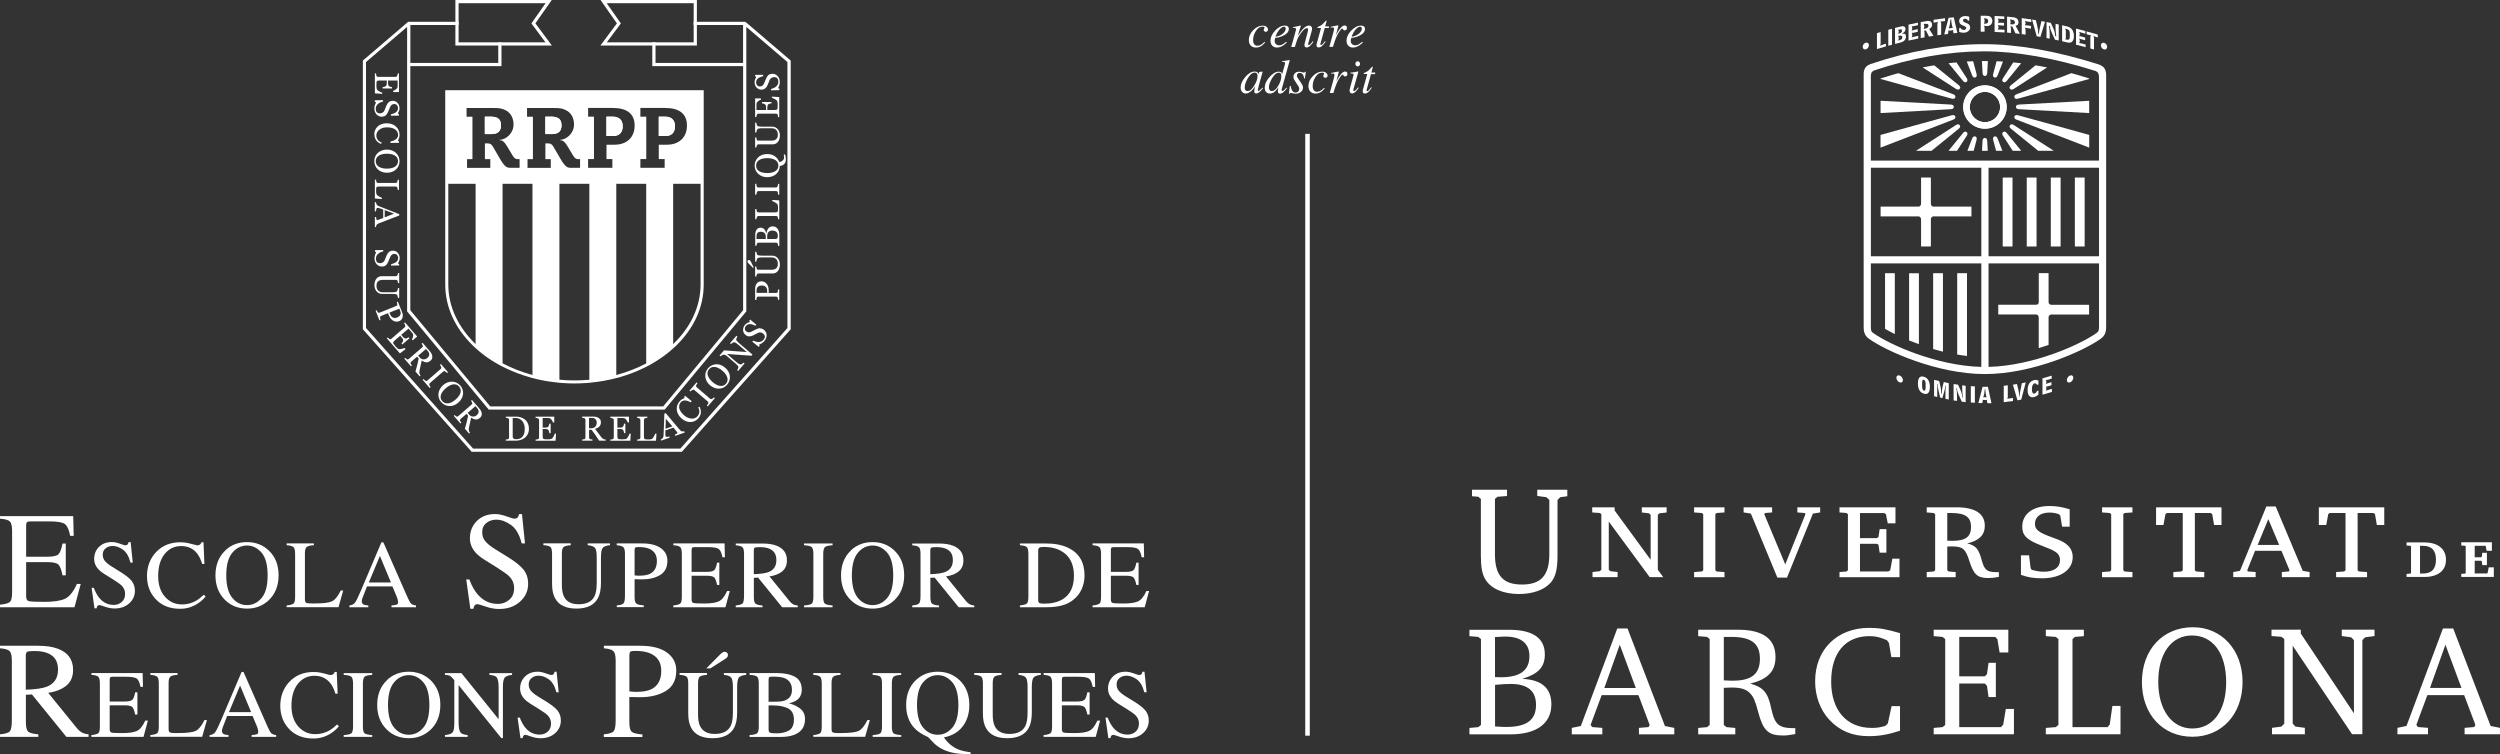 <?xml version="1.0" encoding="UTF-8"?>
<svg id="Layer_1" data-name="Layer 1" xmlns="http://www.w3.org/2000/svg" viewBox="0 0 561.39 169.33">
  <rect x="0" y="0" width="561.39" height="169.33" fill="#333333" stroke="none"/>
  <defs>
    <style>
      .cls-1 {
        fill: #fff;
        stroke-width: 0px;
      }
    </style>
  </defs>
  <rect class="cls-1" x="293.1" y="30.06" width="1.02" height="135.14"/>
  <g>
    <g>
      <path class="cls-1" d="m284.45,6.04c.19.19.29.38.29.57,0,.17-.05.29-.15.39s-.22.14-.35.14-.24-.04-.33-.12c-.09-.08-.13-.18-.13-.3,0-.09.03-.19.09-.3.06-.11.09-.17.09-.21,0-.06-.04-.12-.11-.16-.07-.05-.19-.07-.35-.07-.57,0-1.06.32-1.48.97-.42.65-.63,1.33-.63,2.04,0,.4.08.71.25.94.17.23.42.34.76.34.27,0,.54-.08.79-.24.26-.16.49-.36.71-.6l.04-.04.15.12c-.25.31-.49.56-.72.73-.41.29-.86.44-1.35.44s-.86-.15-1.15-.45c-.29-.3-.44-.71-.44-1.24,0-.8.33-1.54.98-2.22.65-.67,1.35-1.01,2.1-1.01.43,0,.74.1.93.29Z"/>
      <path class="cls-1" d="m286.35,6.85c.7-.73,1.42-1.1,2.17-1.1.28,0,.5.06.66.19.16.13.24.32.24.57,0,.51-.3.94-.89,1.3-.6.36-1.22.58-1.88.66l-.3.04c-.05.15-.08.26-.09.35-.02.09-.03.2-.03.33,0,.31.1.55.31.73.2.17.44.26.72.26s.55-.09.84-.26c.17-.1.41-.29.74-.55l.14.12c-.16.2-.39.41-.68.62-.53.38-1.06.57-1.59.57-.38,0-.7-.13-.99-.4-.28-.26-.42-.64-.42-1.14,0-.78.35-1.54,1.06-2.28Zm1.72.71c.42-.38.64-.75.64-1.12,0-.13-.03-.24-.09-.32-.06-.08-.16-.12-.28-.12-.23,0-.46.1-.68.29-.22.2-.42.42-.6.66-.19.29-.34.57-.45.83-.06.14-.12.3-.19.48.68-.1,1.23-.34,1.65-.71Z"/>
      <path class="cls-1" d="m289.96,10.54l.91-3.28c.08-.28.12-.44.14-.5.01-.06.02-.12.02-.19,0-.1-.03-.18-.09-.24-.06-.06-.17-.09-.34-.09-.04,0-.08,0-.12,0-.04,0-.09.01-.14.02v-.18c.23-.04.39-.06.49-.08.1-.02.2-.04.31-.06l.94-.21s.04.03.04.05l-.7,2.28c.43-.66.8-1.15,1.09-1.47.51-.57.97-.85,1.38-.85.16,0,.29.03.41.09.22.12.33.33.33.63,0,.08,0,.17-.03.27s-.04.19-.07.3l-.7,2.54c-.01.05-.03.12-.05.19-.02.08-.03.13-.03.16,0,.05.01.1.04.14.02.04.06.06.12.06.09,0,.19-.05.3-.16.12-.11.3-.34.56-.69l.15.14c-.28.39-.51.67-.68.83-.28.28-.56.42-.82.42-.12,0-.23-.04-.34-.12-.11-.08-.16-.22-.16-.43,0-.06,0-.12.01-.19,0-.07.02-.12.04-.17l.68-2.58c.04-.14.06-.26.07-.35.01-.09.02-.16.02-.19,0-.08-.02-.16-.06-.22-.04-.06-.11-.09-.22-.09-.27,0-.61.24-1.02.72-.24.29-.48.63-.73,1.02-.18.31-.33.61-.44.9-.11.29-.27.82-.51,1.59h-.81Z"/>
      <path class="cls-1" d="m295.61,10.09s.01-.07.02-.11l1.02-3.7h-.81c0-.1,0-.16.02-.18.01-.02.05-.05.11-.07.36-.15.64-.3.83-.44.2-.14.47-.41.81-.82l.09-.1s.02-.03.04-.04c.02,0,.03-.01.05-.01.04,0,.06.01.07.02,0,.02.02.05.02.07,0,.02,0,.04,0,.06l-.31,1.16h.88l-.06.36h-.91l-.98,3.56c-.02.06-.01.12.02.18.03.06.08.09.14.09.09,0,.22-.09.39-.28.1-.1.26-.3.48-.59l.14.08-.07.11c-.3.46-.57.77-.8.95-.23.18-.45.27-.66.27-.18,0-.31-.05-.39-.14-.08-.1-.12-.2-.12-.32,0-.03,0-.06,0-.1Z"/>
      <path class="cls-1" d="m300.5,5.74s.02.04.02.07c0,.04,0,.06,0,.08l-.54,2.07.12-.25c.25-.5.55-.95.89-1.37.34-.41.67-.62.97-.62.17,0,.29.05.38.16.09.11.13.24.13.38,0,.16-.05.29-.13.4-.09.1-.21.16-.37.16-.11,0-.19-.02-.25-.06-.05-.04-.1-.09-.13-.15l-.06-.12s-.03-.04-.05-.05c-.02-.01-.04-.02-.07-.02-.14,0-.34.19-.6.58-.26.39-.49.8-.7,1.25-.12.27-.26.63-.41,1.08-.1.28-.22.68-.38,1.2h-.81l.88-3.19c.05-.18.09-.35.12-.49.03-.14.05-.26.05-.36,0-.11-.03-.19-.08-.24-.05-.06-.14-.09-.28-.09-.04,0-.1,0-.16,0-.06,0-.14.02-.23.03v-.18l.21-.04c.28-.06.58-.12.9-.18.33-.06.5-.1.52-.1.03,0,.05.01.07.03Z"/>
      <path class="cls-1" d="m303.45,6.85c.7-.73,1.42-1.1,2.17-1.1.28,0,.49.06.66.19.16.13.24.32.24.57,0,.51-.3.94-.89,1.3-.6.36-1.22.58-1.88.66l-.3.04c-.04.15-.08.26-.1.35-.02.09-.03.2-.03.33,0,.31.1.55.3.73.2.17.45.26.72.26s.54-.09.84-.26c.17-.1.41-.29.74-.55l.14.12c-.16.2-.39.41-.69.62-.53.38-1.05.57-1.59.57-.38,0-.7-.13-.99-.4-.28-.26-.42-.64-.42-1.14,0-.78.35-1.54,1.06-2.28Zm1.72.71c.42-.38.64-.75.64-1.12,0-.13-.03-.24-.1-.32-.06-.08-.16-.12-.28-.12-.23,0-.46.1-.68.29-.22.2-.42.42-.6.66-.19.29-.34.57-.45.83-.06.14-.12.3-.19.48.68-.1,1.23-.34,1.65-.71Z"/>
    </g>
    <g>
      <path class="cls-1" d="m282.39,16.28c.08.08.15.18.19.31l.03.08.12-.4s.03-.08.04-.09c.01-.02.04-.03.08-.03l.61-.07s.05,0,.06.02,0,.03,0,.07c-.02.05-.03.08-.03.11,0,.03-.02.06-.03.11l-.53,1.9c-.11.41-.21.77-.29,1.07-.13.54-.2.85-.2.93,0,.05.01.08.04.11.03.02.06.03.1.03.03,0,.07-.01.11-.03.04-.02.09-.05.14-.09l.09-.08s.06-.05.1-.09c.04-.03.08-.08.13-.12l.35-.34.13.11c-.38.47-.68.79-.91.96-.23.17-.45.25-.65.25-.13,0-.24-.05-.31-.14-.07-.09-.11-.21-.11-.34,0-.13.02-.31.07-.55.05-.24.09-.44.14-.6-.06.11-.17.26-.32.46-.15.2-.33.4-.55.59-.26.23-.5.39-.74.49-.18.06-.36.1-.53.1-.29,0-.54-.12-.78-.35-.23-.24-.35-.57-.35-1,0-.74.34-1.52,1.01-2.33.69-.84,1.41-1.26,2.16-1.26.28,0,.5.07.65.22Zm-.17.2c-.12-.12-.26-.18-.43-.18-.58,0-1.12.44-1.62,1.33-.44.78-.66,1.45-.66,2.01,0,.28.06.49.18.62s.27.19.45.19c.53,0,1.05-.43,1.54-1.29.48-.78.71-1.49.71-2.12,0-.25-.06-.44-.18-.56Z"/>
      <path class="cls-1" d="m287.74,16.27c.07.08.12.21.16.4l.62-2.17c.02-.06.03-.11.04-.16,0-.05,0-.09,0-.12,0-.14-.03-.22-.08-.26-.05-.04-.12-.05-.22-.05-.06,0-.12,0-.17,0-.05,0-.12,0-.2.02v-.17c.4-.05.96-.15,1.67-.28l.05.05v.06s-1.06,3.81-1.06,3.81l-.71,2.52c-.01.06-.03.11-.03.16,0,.05-.01.09-.01.13,0,.1.02.16.07.19.05.03.09.04.12.04.1,0,.25-.09.44-.27.11-.11.26-.28.46-.51l.12.12-.08.11c-.13.2-.3.39-.51.6-.37.36-.7.54-.99.54-.1,0-.18-.02-.26-.06-.15-.09-.22-.24-.22-.46,0-.07,0-.19.03-.36.02-.16.05-.34.1-.54-.27.41-.56.75-.88,1.01-.32.26-.67.39-1.05.39-.31,0-.58-.11-.81-.33-.23-.22-.34-.56-.34-1.01,0-.77.36-1.56,1.07-2.37.71-.81,1.4-1.21,2.07-1.21.28,0,.48.07.6.2Zm-2.64,3.94c.1.16.27.24.5.24.51,0,.99-.41,1.46-1.22.45-.76.67-1.49.67-2.17,0-.21-.04-.39-.11-.53-.07-.14-.21-.21-.43-.21-.54,0-1.06.43-1.57,1.3-.45.78-.68,1.45-.68,2.02,0,.22.05.4.15.56Z"/>
      <path class="cls-1" d="m289.66,19.3h.17c.08.43.17.74.28.94.19.36.48.55.87.55.22,0,.4-.08.54-.23.15-.15.22-.35.22-.6,0-.16-.02-.28-.06-.38-.04-.1-.08-.19-.14-.27l-.44-.65c-.27-.4-.43-.66-.5-.8-.1-.2-.15-.4-.15-.6,0-.31.11-.58.33-.81.22-.24.54-.35.94-.35.17,0,.37.03.59.1.22.07.38.1.46.1.09,0,.15-.02.2-.05.04-.04.08-.08.12-.14h.15l-.22,1.51h-.17c-.05-.34-.12-.6-.21-.77-.17-.32-.44-.48-.81-.48-.16,0-.29.05-.42.15-.12.1-.18.24-.18.43,0,.14.03.27.08.38.05.11.18.3.37.58l.38.54c.19.28.33.51.41.68.08.18.12.37.12.57,0,.38-.16.7-.49.96s-.71.39-1.16.39c-.15,0-.35-.03-.62-.09-.27-.06-.42-.09-.47-.09-.07,0-.12.02-.16.05-.03.03-.06.08-.09.14h-.17l.21-1.73Z"/>
      <path class="cls-1" d="m297.83,16.38c.19.19.29.38.29.57,0,.16-.05.29-.15.38-.1.09-.21.14-.35.14s-.24-.04-.33-.12c-.09-.08-.13-.18-.13-.3,0-.09.03-.19.09-.3.06-.11.09-.17.09-.21,0-.06-.04-.12-.11-.16-.07-.04-.19-.07-.35-.07-.57,0-1.06.32-1.48.97-.42.65-.63,1.33-.63,2.04,0,.4.08.71.25.94.17.23.42.34.76.34.27,0,.54-.08.79-.24.26-.16.49-.36.71-.6l.04-.04.15.12c-.25.31-.49.56-.72.73-.41.29-.86.44-1.35.44s-.86-.15-1.15-.45c-.29-.3-.44-.72-.44-1.24,0-.8.33-1.54.98-2.22.65-.67,1.35-1.01,2.1-1.01.43,0,.74.1.93.29Z"/>
      <path class="cls-1" d="m300.6,16.08s.02.04.02.07c0,.04,0,.06,0,.08l-.54,2.07.12-.25c.25-.5.55-.95.89-1.37.34-.41.67-.62.97-.62.17,0,.3.05.38.16.09.11.13.23.13.38,0,.16-.05.29-.13.4s-.21.16-.37.16c-.11,0-.19-.02-.25-.06-.05-.04-.1-.09-.13-.15l-.06-.12s-.03-.04-.05-.05c-.02-.01-.04-.02-.07-.02-.14,0-.34.19-.6.58-.26.38-.49.8-.7,1.25-.12.27-.26.63-.41,1.08-.1.28-.22.68-.38,1.21h-.81l.88-3.19c.05-.18.09-.35.12-.49.03-.15.05-.26.05-.36,0-.11-.03-.19-.08-.24-.05-.06-.14-.09-.28-.09-.04,0-.1,0-.16.01-.06,0-.14.02-.23.03v-.17l.21-.04c.28-.06.58-.12.9-.18.33-.06.5-.1.52-.1.03,0,.05,0,.07.03Z"/>
      <path class="cls-1" d="m305.01,16.07s.03.03.02.04l-1.07,3.79c-.05.2-.07.32-.07.36,0,.05,0,.1.03.14.02.04.06.06.13.06.12,0,.28-.1.48-.31.12-.12.26-.3.43-.53l.14.12-.05.07c-.27.37-.48.64-.66.8-.27.25-.54.38-.8.38-.15,0-.28-.06-.38-.19-.1-.13-.15-.28-.15-.45,0-.1,0-.19.02-.27.01-.08.04-.19.08-.34l.75-2.73s.02-.08.03-.12c0-.04,0-.07,0-.11,0-.13-.05-.21-.14-.24-.09-.03-.28-.05-.55-.05v-.17c.29-.04.5-.06.63-.08.13-.02.26-.04.39-.06.17-.03.33-.06.48-.1.15-.04.24-.05.26-.03Zm-.5-1.33c-.1-.11-.15-.25-.15-.41s.05-.3.15-.41c.1-.11.23-.17.37-.17s.27.06.37.17c.11.11.16.25.16.41s-.05.3-.16.41c-.1.11-.23.17-.37.17s-.27-.06-.37-.17Z"/>
      <path class="cls-1" d="m305.98,20.43s.01-.08.02-.11l1.03-3.7h-.81c0-.09,0-.16.02-.18.01-.02.05-.05.11-.07.36-.15.64-.3.83-.44.2-.14.47-.42.81-.82l.09-.1s.02-.03.04-.03c.02,0,.03-.01.05-.01.04,0,.06.01.07.02,0,.02.02.05.02.07,0,.02,0,.04,0,.06l-.31,1.16h.88l-.06.36h-.91l-.98,3.56c-.02.06-.01.12.02.18.03.06.08.09.14.09.09,0,.22-.09.39-.28.1-.1.26-.29.48-.59l.14.08-.07.11c-.3.46-.57.77-.8.95s-.45.27-.66.27c-.18,0-.31-.05-.39-.14-.08-.09-.12-.2-.12-.32,0-.03,0-.06,0-.1Z"/>
    </g>
  </g>
  <g>
    <path class="cls-1" d="m549.14,144.79l3.6,9.69h-7.07l3.46-9.69Zm-.56-3.67l-8.19,21.9-2.03.42v1.44h6.86v-1.44l-2.27-.18-.35-.49,2.48-6.68h8.26l2.52,6.68-.25.49-2.17.18v1.44h7.94v-1.44l-2.1-.42-8.4-21.9h-2.31Zm-38.39,23.76h7.38v-1.44l-2.1-.28-.63-.67v-17.49l13.33,19.87h2.31v-21.13l.63-.63,2.1-.28v-1.44h-7.35v1.44l2.1.28.63.63v16.44l-11.93-17.91v-.88h-6.58v1.44l2.24.17.63.49v19l-.63.67-2.13.28v1.44Zm-17.99-22.18c4.76,0,7.7,4.02,7.7,10.5s-3.01,10.39-7.59,10.39-7.66-4.13-7.66-10.5,2.97-10.39,7.56-10.39m.24-1.85c-6.79,0-11.47,5.04-11.47,12.31s4.69,12.28,11.34,12.28,11.26-5.11,11.26-12.31-4.72-12.28-11.12-12.28m-33.05,24.04h16.76v-6.37h-1.82l-.6,4.2-.49.56h-7.87v-19.77l.56-.49,1.99-.17v-1.44h-8.54v1.44l2.24.17.59.49v19.28l-.59.49-2.24.18v1.44Zm-25.19,0h18.02v-5.7h-1.82l-.59,3.53-.49.56h-9.38v-9.79h5.74l.49.52.35,2.52h1.64v-7.7h-1.64l-.35,2.55-.49.49h-5.74v-8.85h8.08l.49.53.49,2.97h1.96v-5.11h-16.76v1.44l1.99.17.6.49v19.28l-.6.49-1.99.18v1.44Zm-7.56-6.33h-1.89l-.84,3.88-.56.56c-1.16.35-1.96.46-3.04.46-5.67,0-9.13-3.95-9.13-10.43s3.25-10.18,8.57-10.18c1.4,0,2.34.21,3.95.91l.46.63.53,3.18h1.96v-5.39c-3.08-.91-4.79-1.19-6.93-1.19-7.21,0-12.14,4.86-12.14,12,0,3.39,1.12,6.4,3.22,8.68,2.31,2.45,5.14,3.64,8.81,3.64,2.35,0,4.37-.35,7.03-1.22v-5.53Zm-39.58-15.54h1.68c4.51,0,6.44,1.47,6.44,4.9s-1.89,4.93-6.05,4.93c-.42,0-.87,0-2.06-.07v-9.76Zm-5.74-1.61v1.44l1.99.17.59.49v19.28l-.59.49-1.99.18v1.44h8.33v-1.44l-1.99-.18-.59-.49v-8.33c1.19-.07,1.36-.07,1.85-.07,1.99,0,3.22.38,4.09,1.33.73.8,1.12,1.64,1.78,4.16,1.09,4.16,2.28,5.28,5.56,5.28.87,0,1.37-.07,2.77-.32v-1.33c-3.71.03-4.58-.66-5.42-4.51-.73-3.5-1.75-4.69-4.69-5.49,3.95-.98,5.67-2.76,5.67-5.98,0-4.06-2.8-6.12-8.43-6.12h-8.92Zm-17.61,3.39l3.6,9.69h-7.07l3.46-9.69Zm-.56-3.67l-8.19,21.9-2.03.42v1.44h6.86v-1.44l-2.28-.18-.35-.49,2.48-6.68h8.26l2.52,6.68-.24.49-2.17.18v1.44h7.94v-1.44l-2.1-.42-8.4-21.9h-2.31Zm-27.46,12.66c1.47-.14,2.52-.21,3.5-.21,3.81,0,5.71,1.54,5.71,4.69,0,3.43-2.1,4.97-6.72,4.97-.53,0-.66,0-2.48-.11v-9.34Zm0-10.74c1.61-.1,1.96-.1,2.38-.1,3.46,0,5.35,1.54,5.35,4.34,0,3.25-2.06,4.79-6.4,4.79-.31,0-.42,0-1.33-.04v-8.99Zm-5.74-1.64v1.44l1.99.17.6.49v19.28l-.6.49-1.99.18v1.44h9.23c5.84,0,9.17-2.45,9.17-6.72,0-3.64-2.17-5.56-6.54-5.74,3.64-1.12,5.07-2.66,5.07-5.49,0-3.67-2.7-5.53-8.01-5.53h-8.92Z"/>
    <path class="cls-1" d="m523.15,115.2h3.55v12.87l-.32.26-1.79.13v1.15h6.95v-1.15l-1.83-.13-.29-.26v-12.87h3.55l.35.26.42,2.43h1.66v-3.97h-14.69v3.97h1.66l.45-2.43.32-.26Zm-13.78,1.38l2.43,5.79h-4.83l2.4-5.79Zm-.45-2.85l-5.92,14.46-1.51.26v1.15h5.03v-1.15l-1.73-.13-.16-.26,1.76-4.38h5.92l1.82,4.38-.13.26-1.6.13v1.15h6.24v-1.15l-1.54-.26-6.08-14.46h-2.11Zm-22.32,1.47h3.55v12.87l-.32.26-1.79.13v1.15h6.94v-1.15l-1.82-.13-.29-.26v-12.87h3.55l.35.26.42,2.43h1.66v-3.97h-14.69v3.97h1.66l.45-2.43.32-.26Zm-7.75-1.28h-6.82v1.15l1.73.13.32.26v12.61l-.32.26-1.73.13v1.15h6.82v-1.15l-1.76-.13-.29-.26v-12.61l.29-.26,1.76-.13v-1.15Zm-25.03,15.17c1.63.58,2.88.77,4.74.77,4.16,0,6.88-1.89,6.88-4.77,0-1.06-.42-2.02-1.18-2.69-.77-.67-1.31-.96-3.36-1.7-3.17-1.15-3.94-1.76-3.94-3.07,0-1.57,1.25-2.53,3.26-2.53.74,0,1.28.1,2.11.35l.32.35.41,2.46h1.7v-3.9c-1.79-.54-3.04-.73-4.54-.73-3.74,0-6.11,1.79-6.11,4.64,0,1.95.99,2.95,4.19,4.19,2.4.96,2.56,1.02,3.01,1.31.9.51,1.28,1.12,1.28,2.02,0,1.63-1.35,2.59-3.62,2.59-.9,0-1.54-.1-2.72-.42l-.26-.35-.35-2.91h-1.82v4.38Zm-16.55-13.89h.96c3.11,0,4.38.93,4.38,3.14s-1.25,3.11-4.22,3.11c-.42,0-.7,0-1.12-.03v-6.21Zm-4.61-1.28v1.15l1.57.13.32.26v12.61l-.32.26-1.57.13v1.15h6.5v-1.15l-1.57-.13-.32-.26v-5.34c.45-.03.61-.03,1.06-.03,2.4,0,3.04.54,3.9,3.26.96,3.07,1.82,3.84,4.26,3.84.7,0,1.38-.06,2.37-.26v-1.06h-.51c-2.08,0-2.69-.45-3.26-2.4-.77-2.85-1.31-3.52-3.33-4.06,2.66-.61,3.94-1.89,3.94-3.94,0-2.75-2.18-4.16-6.37-4.16h-6.66Zm-7.01,0h-12.58v1.15l1.57.13.32.26v12.61l-.32.26-1.57.13v1.15h13.47v-4.16h-1.6l-.48,2.62-.45.26h-6.34v-6.21h3.81l.35.22.26,1.76h1.51v-5.28h-1.51l-.26,1.76-.35.26h-3.81v-5.63h5.44l.38.26.42,2.05h1.73v-3.59Zm-26.51,15.78h2.14l5.82-14.37,1.63-.26v-1.15h-5.12v1.15l1.66.13.16.26-4.54,11.27-4.71-11.27.19-.26,1.57-.13v-1.15h-6.4v1.15l1.63.26,5.95,14.37Zm-11.9-15.78h-6.82v1.15l1.73.13.32.26v12.61l-.32.26-1.73.13v1.15h6.82v-1.15l-1.76-.13-.29-.26v-12.61l.29-.26,1.76-.13v-1.15Zm-16.57,11.78l-8.1-11.07v-.71h-5.03v1.15l1.73.13.32.26v12.48l-.35.32-1.63.19v1.15h5.63v-1.15l-1.63-.19-.35-.32v-10.82l9.19,12.48h3.04l-1.22-1.66v-12.32l.35-.35,1.63-.19v-1.15h-5.57v1.15l1.63.19.35.35v10.08Z"/>
    <path class="cls-1" d="m552.69,121.81v.69l.86.06.14.12v6.01l-.16.12-.84.06v.69h7.31v-2.17h-1.14l-.25,1.26-.11.12h-2.79v-2.85h1.46l.12.09.12.9h1.04v-2.77h-1.04l-.12.9-.12.09h-1.46v-2.57h2.37l.11.09.2,1.04h1.18v-1.92h-6.89Zm-9.26.76h.62c1.99,0,2.96,1.01,2.96,3.1s-.95,3.12-2.96,3.12h-.62v-6.22Zm-3.02-.76v.69l.84.06.16.12v6.01l-.16.12-.84.06v.69h3.96c3.1,0,4.89-1.42,4.89-3.86s-1.81-3.9-4.89-3.9h-3.96Z"/>
    <path class="cls-1" d="m351.96,109.97h-6.76v1.4l2.06.28.65.62v12.17c0,4.76-1.85,6.82-6.14,6.82s-6.07-2.06-6.07-6.82v-12.41l.58-.48,2.13-.17v-1.4h-7.86v1.45l1.41.12.58.48v12.72c0,2.54.27,4.08.96,5.28,1.23,2.12,4.01,3.36,7.61,3.36,3.08,0,5.66-.93,7.1-2.54,1.1-1.27,1.54-2.98,1.54-6.1v-12.48l.62-.62,1.58-.21v-1.47Z"/>
    <path class="cls-1" d="m432.03,84.6c-.89-.27-1.35.25-1.35,1.51,0,1.26.45,2.03,1.33,2.29.15.05.29.07.42.07.62,0,.93-.54.93-1.59,0-1.25-.45-2.01-1.34-2.28m.4,1.95c0,.46-.02.73-.06.91-.06.23-.15.26-.23.26-.03,0-.07,0-.11-.02-.31-.09-.41-.42-.41-1.34,0-.8.07-1.09.29-1.09.03,0,.07,0,.11.02.3.09.41.42.41,1.26"/>
    <path class="cls-1" d="m436.21,86.94c-.12.46-.17.93-.17,1.45l-.14-.03c0-.8-.1-1.31-.14-1.5l-.29-1.27v-.03s-1.16-.26-1.16-.26v3.68l.71.16v-1.93c0-.31-.03-.66-.08-1.03l.12.03c0,.29.04.57.11.84l.5,2.21v.03s.51.11.51.11l.44-1.61c.1-.37.2-.75.21-1.19l.12.03c-.07.57-.09.95-.09,1.08v1.84l.75.17v-3.68l-1.12-.25-.29,1.14Z"/>
    <path class="cls-1" d="m440.64,87.51c0,.59.07,1.22.14,1.77l-.13-.02c-.03-.53-.16-1.12-.38-1.6l-.57-1.26v-.02s-1.01-.14-1.01-.14v3.68l.77.11v-1.13c0-.52-.05-1.1-.14-1.73l.13.02c.01.43.12.89.31,1.31l.75,1.67v.02s.89.12.89.12v-3.68l-.77-.11v1.01Z"/>
    <polygon class="cls-1" points="442.56 90.38 443.47 90.45 443.47 86.77 442.56 86.71 442.56 90.38"/>
    <path class="cls-1" d="m445.2,86.84l-.93,3.61-.02.06h.87s.1-.37.1-.37c.03-.13.01-.29,0-.37h0c.16.05.27.05.49.06h.03c.2,0,.32-.02.44-.05h.01c-.02.09-.03.22,0,.33l.1.43h.9s-.79-3.68-.79-3.68h-1.19Zm.88,2.39c-.13-.04-.25-.04-.34-.04h-.02c-.14,0-.25.01-.35.04l-.02-.03c.16-.35.27-.93.36-1.86h.08c.05.84.17,1.53.32,1.87l-.02.02Z"/>
    <path class="cls-1" d="m450.77,89.57l-.03-.02c.07-.1.12-.21.12-.45v-2.58l-.91.11v3.68l2.04-.25h.04v-.69l-.79.1c-.17.02-.32.05-.46.11"/>
    <path class="cls-1" d="m453.73,87.46c-.09.43-.2.97-.22,1.61h-.07c-.01-.54-.09-1.09-.22-1.62l-.31-1.22-.9.16,1.01,3.46v.04s.86-.15.86-.15l1.02-3.86-.87.16-.29,1.43Z"/>
    <path class="cls-1" d="m456.75,85.37c-.93.22-1.44,1.01-1.44,2.23,0,.52.1.92.29,1.2.19.27.46.41.8.41.11,0,.22-.02.34-.04.36-.09.66-.25.99-.55h.01v-.91l-.33.08v.02c-.16.34-.34.52-.56.57-.37.09-.58-.26-.58-.98,0-.75.22-1.21.61-1.31.21-.05.38.05.52.3l.02.03.32-.08v-.88h-.03c-.33-.15-.63-.18-.96-.1"/>
    <path class="cls-1" d="m459.88,87.57c-.17.05-.31.1-.45.19h-.02c.08-.15.11-.27.11-.39v-.15c0-.15-.03-.25-.11-.35l.04-.05c.14,0,.28-.03.46-.08l.76-.22v-.7l-.79.23c-.17.05-.32.11-.45.19l-.02-.02c.08-.14.11-.26.11-.37v-.14c0-.13-.03-.23-.11-.32l.04-.05h.03c.14,0,.28-.04.43-.08l.81-.24v-.67l-2.07.61v3.68l2.12-.63v-.69l-.89.26Z"/>
    <path class="cls-1" d="m421.48,7.44l.83-.25v2.53c0,.26-.05.36-.13.48l.08.05c.16-.1.32-.16.49-.21l.75-.23v.6l-2.02.61v-3.59Z"/>
    <polygon class="cls-1" points="424.87 10.05 424.03 10.28 424.03 6.69 424.87 6.46 424.87 10.05"/>
    <path class="cls-1" d="m426.6,6.01c.36-.09.64-.15.87-.1.26.06.43.3.43.61,0,.42-.27.79-.74.96v.1c.56-.12.84.1.84.63,0,.43-.22.82-.52,1.04-.23.16-.52.26-1,.38l-.94.23v-3.59l1.06-.26Zm-.36.71c.09.1.13.19.13.31v.13c0,.11-.05.24-.13.38l.08.06c.2-.12.35-.14.46-.19.17-.08.32-.24.32-.52,0-.25-.15-.31-.27-.31-.12,0-.2.04-.33.05-.07,0-.14,0-.17,0l-.08.1Zm.13,1.89c0,.15-.03.28-.13.44l.08.06c.49-.17.85-.25.85-.73,0-.37-.29-.39-.39-.38-.15.01-.26.04-.46.03l-.08.1c.11.1.13.24.13.35v.13Z"/>
    <path class="cls-1" d="m428.57,5.53l2.12-.45v.58l-.83.18c-.17.04-.34.07-.5.05l-.08.09c.09.1.13.2.13.33v.14c0,.12-.05.23-.13.37l.08.06c.16-.08.32-.13.5-.17l.78-.17v.61l-.78.17c-.18.04-.34.07-.5.04l-.08.1c.1.11.13.21.13.36v.15c0,.13-.04.25-.13.38l.08.06c.16-.09.32-.13.5-.17l.89-.19v.6l-2.18.47v-3.59Z"/>
    <path class="cls-1" d="m432.41,4.76c.4-.07.71-.11.97,0,.31.12.48.39.48.77,0,.48-.25.79-.61.92l-.02.1.93,1.49-.99.18-.68-1.35c-.13.02-.25.02-.37,0l-.07.09c.12.12.12.32.12.61v.83l-.86.15v-3.59l1.1-.19Zm-.43.7c.07.05.12.21.12.34v.17c0,.18,0,.32-.12.46l.07.07c.23-.08.46-.11.65-.19.2-.09.35-.3.35-.54s-.12-.39-.34-.42c-.18-.03-.4.05-.65.02l-.08.09Z"/>
    <path class="cls-1" d="m435.9,7.8l-.85.12v-2.57c0-.14.04-.25.13-.38l-.08-.07c-.16.07-.32.1-.5.13l-.41.06v-.64l2.58-.36v.64l-.42.06c-.18.02-.34.04-.5,0l-.08.09c.09.11.13.2.13.34v2.57Z"/>
    <path class="cls-1" d="m437.55,4.01l1.18-.12.81,3.5-.85.09-.09-.38c-.03-.11,0-.24.01-.32l-.05-.04c-.14.06-.27.09-.5.12-.25.03-.36.03-.52,0l-.05.04c0,.06.04.24,0,.38l-.09.36-.81.09.97-3.69Zm.44.35c-.08.91-.2,1.57-.38,1.96l.05.07c.14-.05.28-.08.41-.09.12-.01.25-.02.38,0l.05-.08c-.14-.26-.29-.9-.35-1.88l-.17.02Z"/>
    <path class="cls-1" d="m442.21,4.62l-.28.02c-.17-.31-.43-.45-.67-.44-.28.02-.46.19-.46.39,0,.35.46.46,1.04.7.24.1.57.39.57.86,0,.62-.53,1.15-1.38,1.2-.36.02-.71-.04-1.1-.18l.03-.9.26-.02c.17.33.48.5.8.48.3-.02.5-.21.5-.43,0-.36-.41-.43-.77-.58-.54-.22-.81-.54-.81-.99,0-.62.46-1.07,1.29-1.12.32-.02.64.03.97.14v.86Z"/>
    <path class="cls-1" d="m444.78,7.13v-3.59h1.11c.4,0,.73.03.98.17.33.19.52.54.52.96,0,.76-.49,1.2-1.29,1.19-.19,0-.33-.05-.5-.1l-.07.08c.11.14.12.32.12.57v.7h-.86Zm.75-2.98c.06.08.11.26.11.42v.17c0,.21,0,.36-.12.51l.06.09c.19-.04.38-.03.55-.08.19-.05.33-.26.33-.54,0-.34-.21-.52-.48-.56-.14-.02-.27-.04-.38-.07l-.07.08Z"/>
    <path class="cls-1" d="m447.9,3.58l2.17.11v.58l-.85-.04c-.18,0-.34-.02-.51-.09l-.08.07c.09.12.14.23.14.37v.14c0,.12-.05.22-.14.34l.08.08c.16-.04.33-.05.51-.04l.8.04v.61l-.8-.04c-.18,0-.35-.03-.51-.09l-.08.08c.1.13.14.24.14.39v.15c0,.13-.04.23-.14.35l.08.08c.17-.04.33-.04.51-.03l.91.05v.6l-2.23-.12v-3.59Z"/>
    <path class="cls-1" d="m451.81,3.84c.4.04.72.09.98.25.31.21.48.52.48.91,0,.48-.25.73-.61.75l-.02.1.94,1.75-1-.1-.69-1.53c-.13-.01-.25-.05-.37-.11l-.07.07c.12.16.12.35.12.64v.83l-.87-.08v-3.59l1.11.11Zm-.44.58c.06.07.12.24.12.38v.17c0,.18,0,.31-.12.42l.07.08c.23-.02.46.02.66,0,.21-.03.36-.2.36-.44s-.12-.42-.35-.52c-.18-.08-.4-.06-.65-.16l-.08.06Z"/>
    <path class="cls-1" d="m456.13,4.95l-.84-.11c-.18-.02-.34-.06-.5-.13l-.08.07c.09.13.14.25.14.38v.13c0,.12-.05.22-.14.33l.08.09c.17-.03.33-.02.5,0l.79.11v.61l-.79-.11c-.17-.02-.34-.05-.5-.13l-.08.07c.1.14.14.26.14.41v1.11l-.86-.12v-3.59l2.15.29v.59Z"/>
    <path class="cls-1" d="m457.47,5.81c.15.6.23,1.19.24,1.76l.16.03c.02-.71.16-1.24.27-1.68l.28-1.18.81.14-1.05,3.41-.82-.14-1.05-3.76.85.14.32,1.29Z"/>
    <path class="cls-1" d="m461.12,6.44c.2.44.37,1.06.39,1.65l.24.05c-.09-.67-.16-1.28-.16-1.83v-.95l.71.14v3.59l-.84-.17-.79-1.72c-.2-.44-.32-.92-.33-1.35l-.23-.05c.1.66.16,1.26.16,1.8v1.08l-.71-.14v-3.59l.97.2.59,1.31Z"/>
    <path class="cls-1" d="m463.97,5.88c.52.13.9.28,1.18.58.36.38.56.93.56,1.6s-.15,1.11-.48,1.36c-.32.23-.69.19-1.23.06l-.94-.22v-3.59l.91.22Zm-.07,2.46c0,.17,0,.31-.13.44l.08.1c.21-.03.46.11.65.02.11-.05.29-.13.29-.77v-.25c0-.55,0-.89-.25-1.13-.19-.2-.52-.23-.7-.33l-.08.06c.13.2.13.34.13.51v1.36Z"/>
    <path class="cls-1" d="m466.18,6.42l2.1.56v.58l-.82-.22c-.17-.05-.33-.09-.49-.19l-.08.06c.09.14.13.26.13.39v.14c0,.12-.05.21-.13.31l.08.1c.16,0,.32.02.49.07l.77.21v.61l-.77-.2c-.18-.05-.34-.1-.49-.19l-.08.06c.1.15.13.27.13.42v.15c0,.13-.04.23-.13.32l.08.1c.16,0,.32.02.49.07l.88.23v.6l-2.16-.57v-3.59Z"/>
    <path class="cls-1" d="m470.22,11.12l-.82-.24v-2.57c0-.14.04-.23.13-.32l-.08-.1c-.15,0-.31-.03-.49-.08l-.4-.12v-.64l2.51.72v.64l-.41-.12c-.17-.05-.33-.1-.49-.2l-.08.05c.09.14.13.26.13.4v2.57Z"/>
    <path class="cls-1" d="m426.58,84.32c.4.15.73.61.73,1.04s-.33.65-.74.5c-.41-.15-.73-.62-.73-1.04s.33-.65.73-.5"/>
    <path class="cls-1" d="m464.85,84.32c.4-.15.73.07.73.49s-.33.9-.73,1.05c-.4.15-.73-.07-.73-.5s.33-.89.73-1.04"/>
    <path class="cls-1" d="m418.98,9.59c.39-.1.7.16.7.57s-.32.83-.7.92c-.39.1-.7-.16-.7-.58s.32-.82.71-.92"/>
    <path class="cls-1" d="m472.48,9.61c.39.1.7.51.7.92s-.32.67-.71.57c-.39-.1-.7-.51-.7-.92s.32-.67.71-.57"/>
    <rect class="cls-1" x="460.52" y="39.87" width="2.2" height="15.48"/>
    <rect class="cls-1" x="455.12" y="39.87" width="2.2" height="15.48"/>
    <rect class="cls-1" x="465.92" y="39.87" width="2.2" height="15.48"/>
    <rect class="cls-1" x="449.72" y="39.87" width="2.2" height="15.48"/>
    <path class="cls-1" d="m442.7,46.4h-8.59c-.26-.05-.48-.24-.52-.6v-5.94h-2.2v5.73s0,.04,0,.11c0,.43-.24.65-.53.7h-8.56v2.19h8.56c.28.05.53.28.53.7,0,.06,0,.09,0,.11v5.94h2.2v-6.15c.04-.36.26-.55.52-.6h8.59v-2.19Z"/>
    <path class="cls-1" d="m428.7,61.35v15.07s0,.02,0,.03c.7.28,1.44.57,2.2.84v-15.93h-2.2Z"/>
    <path class="cls-1" d="m423.3,61.35v12.5c.62.36,1.35.75,2.15,1.15.02,0,.04.01.04.01v-13.66h-2.2Z"/>
    <path class="cls-1" d="m460.52,68.43c-.25-.05-.46-.23-.5-.57v-6.52h-2.2v6.39c0,.42-.14.7-.6.7h-8.5v2.19h8.54c.29.04.55.27.55.71v6.84c.75-.23,1.5-.47,2.21-.72v-6.25c.05-.35.28-.53.54-.57h8.56v-2.19h-8.59Z"/>
    <path class="cls-1" d="m439.5,61.35v18.26c.73.13,1.46.23,2.2.32,0,0,0,0,0-.01v-18.57h-2.2Z"/>
    <path class="cls-1" d="m434.1,61.35v17.03c.72.21,1.45.41,2.2.59,0,0,0-.02,0-.03v-17.59h-2.2Z"/>
    <path class="cls-1" d="m472.95,16.75c-.06-1.48-.75-1.94-1.69-2.29-9.52-3.01-18.18-4.54-25.75-4.54-8.16,0-16.76,1.52-25.57,4.5-.78.33-1.35.8-1.44,2.03v56.91c0,.69,0,1.85,1.13,2.67,3.82,2.78,15.4,7.97,26.07,7.97h.01c10.67,0,22.24-5.19,26.07-7.97,1.17-.85,1.17-1.95,1.17-3.02V16.75Zm-28.03,40.79h-24.8v-19.87h21.75s3.05,0,3.05,0v19.87Zm-24.14-41.7c8.53-2.86,16.84-4.31,24.73-4.31,7.35,0,15.78,1.49,25.07,4.41.54.23.74.57.76,1.36v18.76h-51.23v-19.1c.05-.61.24-.9.67-1.11m-.2,58.9c-.43-.31-.47-.67-.47-1.38v-14.22h24.81v23.24c-10.07-.25-20.75-5.05-24.33-7.65m50.76-1.72c0,1.03-.02,1.36-.51,1.72-3.58,2.6-14.24,7.4-24.3,7.65v-23.24h24.81v13.87Zm-24.81-15.48v-19.87h3.05s21.76,0,21.76,0v19.87h-24.81Z"/>
    <path class="cls-1" d="m450.59,24.04c0-2.68-2.19-4.86-4.88-4.86s-4.88,2.18-4.88,4.86,2.19,4.86,4.88,4.86,4.88-2.18,4.88-4.86m-1.47,0c0,1.87-1.53,3.4-3.41,3.4s-3.41-1.52-3.41-3.4,1.53-3.4,3.41-3.4,3.41,1.52,3.41,3.4"/>
    <path class="cls-1" d="m445.72,30.98c.35,0,.5.29.52.65.03.55.12,2.23.12,2.23h-1.29s.09-1.67.12-2.23c.02-.35.17-.65.52-.65"/>
    <path class="cls-1" d="m450.63,24.03c0-2.68-2.19-4.87-4.88-4.87s-4.88,2.18-4.88,4.87,2.19,4.86,4.88,4.86,4.88-2.18,4.88-4.86m-1.47,0c0,1.87-1.53,3.4-3.41,3.4s-3.41-1.53-3.41-3.4,1.53-3.4,3.41-3.4,3.41,1.52,3.41,3.4"/>
    <path class="cls-1" d="m445.72,17.06c.35,0,.5-.29.52-.65.04-.63.08-1.36.15-2.7-.5,0-.92-.01-1.34,0,.07,1.33.11,2.07.15,2.7.02.35.17.65.52.65"/>
    <path class="cls-1" d="m443.56,30.64c-.33-.11-.56.12-.7.46-.25.62-1.07,2.76-1.07,2.76h1.41s.5-1.86.65-2.44c.09-.34.04-.67-.29-.78"/>
    <path class="cls-1" d="m441.61,29.65c-.28-.21-.58-.06-.8.22-.64.78-3.26,3.99-3.26,3.99h1.91s1.74-2.68,2.19-3.38c.19-.3.24-.62-.04-.83"/>
    <path class="cls-1" d="m440.07,28.11c-.21-.28-.53-.23-.83-.04-1.58,1-9,5.79-9,5.79h3.5s4.67-3.77,6.11-4.95c.28-.23.43-.52.22-.8"/>
    <path class="cls-1" d="m439.08,26.17c-.11-.33-.43-.38-.78-.29-1.81.47-16.02,4.42-16.02,4.42v2.85s14.6-5.61,16.34-6.29c.33-.13.56-.36.46-.69"/>
    <path class="cls-1" d="m438.74,24c0-.35-.29-.5-.65-.52-1.87-.11-15.8-.85-15.8-.85v2.76s13.93-.75,15.8-.87c.36-.02.65-.17.65-.52"/>
    <path class="cls-1" d="m443.56,17.4c-.33.11-.56-.12-.7-.46-.27-.68-.64-1.65-1.21-3.12.42-.03.9-.05,1.43-.07.37,1.39.6,2.22.77,2.87.09.34.04.67-.29.78"/>
    <path class="cls-1" d="m441.61,18.39c-.28.2-.58.05-.8-.22-.64-.78-1.91-2.34-3.25-3.97.48-.06,1.14-.13,1.78-.19,1.02,1.58,1.84,2.83,2.31,3.56.19.3.24.62-.04.83"/>
    <path class="cls-1" d="m440.07,19.93c-.21.28-.53.23-.83.04-1.58-1-7.5-4.83-7.5-4.83,0,0,.76-.15,1.31-.25.57-.11,1.07-.18,1.29-.22,0,0,4.07,3.28,5.52,4.47.28.22.43.52.22.8"/>
    <path class="cls-1" d="m439.08,21.87c-.11.33-.43.38-.78.29-1.81-.47-16.01-4.43-16.01-4.43,0,0,0-.02,0-.11,1.55-.52,4-1.19,4-1.19,0,0,10.58,4.06,12.33,4.74.33.13.56.36.46.69"/>
    <path class="cls-1" d="m447.87,30.64c.33-.11.56.12.7.46.25.62,1.07,2.76,1.07,2.76h-1.41s-.5-1.86-.65-2.44c-.09-.34-.04-.67.29-.78"/>
    <path class="cls-1" d="m449.82,29.65c.28-.21.58-.06.8.22.64.78,3.26,3.99,3.26,3.99h-1.91s-1.74-2.68-2.19-3.38c-.19-.3-.25-.62.04-.83"/>
    <path class="cls-1" d="m451.36,28.11c.21-.28.53-.23.83-.04,1.58,1,9,5.79,9,5.79h-3.5s-4.67-3.77-6.11-4.95c-.28-.23-.43-.52-.22-.8"/>
    <path class="cls-1" d="m452.35,26.17c.11-.33.43-.38.78-.29,1.82.47,16.02,4.42,16.02,4.42v2.85s-14.59-5.61-16.34-6.29c-.33-.13-.56-.36-.46-.69"/>
    <path class="cls-1" d="m452.69,24c0-.35.29-.5.65-.52,1.87-.11,15.8-.85,15.8-.85v2.76s-13.94-.75-15.8-.87c-.36-.02-.65-.17-.65-.52"/>
    <path class="cls-1" d="m447.87,17.4c.33.11.56-.12.7-.46.27-.68.64-1.65,1.21-3.12-.42-.03-.9-.05-1.43-.07-.37,1.39-.6,2.22-.77,2.87-.09.34-.04.67.29.78"/>
    <path class="cls-1" d="m449.82,18.39c.28.2.58.05.8-.22.64-.78,1.91-2.34,3.25-3.97-.48-.06-1.14-.13-1.78-.19-1.02,1.58-1.84,2.83-2.31,3.56-.19.3-.25.62.04.83"/>
    <path class="cls-1" d="m451.36,19.93c.21.28.53.23.83.04,1.58-1,7.5-4.83,7.5-4.83,0,0-.76-.15-1.31-.25-.57-.11-1.07-.18-1.29-.22,0,0-4.07,3.28-5.52,4.47-.28.22-.43.52-.22.8"/>
    <path class="cls-1" d="m452.35,21.87c.11.33.43.38.78.29,1.82-.47,16.01-4.43,16.01-4.43,0,0,0-.02,0-.11-1.55-.52-4-1.19-4-1.19,0,0-10.58,4.06-12.33,4.74-.33.13-.56.36-.46.69"/>
  </g>
  <g>
    <g>
      <path class="cls-1" d="m0,135.79c1.14-.12,1.88-.32,2.21-.61.34-.29.51-1.01.51-2.17v-13.76c0-1.1-.17-1.82-.5-2.15-.33-.34-1.07-.54-2.22-.63v-.57h16.44l.11,4.43h-.79c-.26-1.36-.66-2.25-1.18-2.65-.52-.4-1.69-.6-3.5-.6h-4.21c-.45,0-.73.07-.84.22-.11.15-.16.42-.16.82v6.9h4.77c1.32,0,2.16-.2,2.52-.59.36-.39.65-1.18.88-2.38h.73v7.14h-.73c-.23-1.2-.53-1.99-.89-2.38-.36-.39-1.2-.58-2.51-.58h-4.77v7.66c0,.62.19.98.58,1.09.39.11,1.55.17,3.49.17,2.1,0,3.65-.23,4.64-.69,1-.46,1.9-1.57,2.69-3.33h.86l-1.4,5.23H0v-.57Z"/>
      <path class="cls-1" d="m21.06,132c.37.97.8,1.75,1.29,2.33.86,1.01,1.93,1.51,3.2,1.51.69,0,1.29-.22,1.79-.66s.75-1.05.75-1.83c0-.71-.25-1.32-.76-1.84-.33-.33-1.03-.83-2.09-1.49l-1.85-1.15c-.56-.35-1-.71-1.33-1.07-.61-.68-.92-1.44-.92-2.26,0-1.09.36-2,1.09-2.73.73-.72,1.69-1.09,2.89-1.09.49,0,1.09.12,1.78.36.69.24,1.09.37,1.19.37.27,0,.45-.06.56-.19.1-.13.18-.31.24-.54h.44l.48,4.61h-.52c-.35-1.39-.92-2.36-1.7-2.91-.78-.55-1.55-.82-2.31-.82-.59,0-1.11.17-1.55.52-.44.35-.66.83-.66,1.45,0,.56.17,1.03.51,1.43.34.4.86.82,1.57,1.26l1.9,1.18c1.19.73,2.03,1.41,2.52,2.02.48.62.72,1.35.72,2.2,0,1.13-.43,2.08-1.29,2.84-.86.76-1.95,1.14-3.28,1.14-.67,0-1.37-.13-2.1-.38-.73-.25-1.15-.38-1.25-.38-.25,0-.42.08-.51.23-.09.15-.15.32-.17.5h-.48l-.64-4.61h.5Z"/>
      <path class="cls-1" d="m42.91,122.12c.82.23,1.29.35,1.38.35.21,0,.4-.06.58-.17.18-.11.31-.29.38-.53h.45l.2,4.86h-.5c-.29-.96-.67-1.74-1.13-2.34-.89-1.12-2.08-1.67-3.59-1.67s-2.75.6-3.72,1.8c-.96,1.2-1.44,2.85-1.44,4.95,0,1.93.51,3.47,1.52,4.63,1.01,1.15,2.29,1.73,3.84,1.73,1.12,0,2.15-.27,3.1-.8.54-.3,1.14-.76,1.79-1.38l.4.4c-.48.61-1.08,1.14-1.79,1.6-1.21.78-2.53,1.16-3.94,1.16-2.33,0-4.17-.74-5.54-2.23-1.26-1.37-1.89-3.09-1.89-5.15s.67-3.88,2-5.31c1.4-1.5,3.23-2.25,5.48-2.25.78,0,1.59.12,2.41.35Z"/>
      <path class="cls-1" d="m50.54,123.64c1.33-1.28,2.97-1.91,4.92-1.91s3.6.64,4.93,1.92c1.45,1.39,2.17,3.24,2.17,5.55s-.75,4.22-2.24,5.61c-1.34,1.24-2.96,1.86-4.85,1.86-2.03,0-3.71-.69-5.05-2.06-1.36-1.4-2.04-3.21-2.04-5.4,0-2.31.73-4.17,2.18-5.56Zm1.62,10.61c.9,1.09,2,1.63,3.3,1.63s2.37-.53,3.28-1.59c.91-1.06,1.36-2.76,1.36-5.09s-.46-4.07-1.38-5.12c-.92-1.05-2-1.58-3.26-1.58s-2.4.54-3.3,1.63c-.9,1.09-1.35,2.78-1.35,5.06s.45,3.96,1.34,5.05Z"/>
      <path class="cls-1" d="m64.37,135.96c.8-.08,1.31-.23,1.55-.43.24-.2.35-.71.35-1.52v-9.63c0-.77-.12-1.27-.35-1.51-.23-.24-.75-.38-1.55-.44v-.4h6.11v.4c-.8.04-1.33.17-1.6.39-.27.22-.41.69-.41,1.41v10.4c0,.24.04.43.12.57.08.14.26.22.53.26.16.02.33.03.51.04.18,0,.52.01,1.01.01,1.93,0,3.23-.16,3.91-.48.68-.32,1.33-1.13,1.97-2.43h.55l-1.06,3.75h-11.65v-.4Z"/>
      <path class="cls-1" d="m78.46,136.36v-.4c.56-.06.97-.27,1.25-.63.28-.36.76-1.33,1.43-2.92l4.51-10.63h.43l5.4,12.28c.36.81.65,1.32.86,1.51.21.19.58.32,1.08.39v.4h-5.51v-.4c.63-.06,1.04-.12,1.22-.21s.27-.28.27-.59c0-.11-.04-.29-.11-.56-.07-.27-.17-.55-.3-.84l-.87-2.08h-5.71c-.56,1.42-.9,2.28-1.01,2.59-.11.31-.16.56-.16.74,0,.37.15.62.44.76.18.08.53.15,1.03.19v.4h-4.29Zm9.33-5.56l-2.48-5.96-2.49,5.96h4.98Z"/>
      <path class="cls-1" d="m105.4,130.13c.52,1.39,1.14,2.5,1.84,3.32,1.23,1.44,2.75,2.16,4.57,2.16.99,0,1.84-.31,2.56-.94.72-.62,1.08-1.5,1.08-2.61,0-1.01-.36-1.88-1.09-2.63-.47-.47-1.47-1.18-2.99-2.13l-2.64-1.65c-.79-.5-1.43-1.01-1.9-1.53-.88-.98-1.31-2.06-1.31-3.23,0-1.56.52-2.86,1.56-3.9,1.04-1.04,2.41-1.56,4.12-1.56.7,0,1.55.17,2.55.52.99.35,1.56.52,1.7.52.38,0,.65-.09.79-.27s.26-.44.34-.77h.63l.68,6.59h-.74c-.5-1.98-1.31-3.37-2.42-4.15-1.11-.79-2.21-1.18-3.3-1.18-.85,0-1.58.25-2.21.75-.63.5-.94,1.19-.94,2.08,0,.8.24,1.48.72,2.04.48.57,1.23,1.17,2.25,1.8l2.72,1.68c1.7,1.05,2.9,2.01,3.6,2.88.69.89,1.03,1.93,1.03,3.14,0,1.62-.61,2.97-1.84,4.06-1.22,1.09-2.79,1.63-4.69,1.63-.96,0-1.96-.18-3-.54-1.04-.36-1.64-.54-1.79-.54-.36,0-.61.11-.73.33-.13.22-.21.46-.25.71h-.68l-.92-6.59h.71Z"/>
      <path class="cls-1" d="m128.16,122.03v.4c-.83.06-1.37.2-1.62.42-.25.22-.37.73-.37,1.53v6.93c0,1.13.16,2.02.47,2.65.58,1.16,1.67,1.73,3.29,1.73,1.77,0,2.96-.59,3.56-1.78.34-.66.51-1.68.51-3.07v-5.64c0-1.18-.14-1.92-.42-2.21-.28-.3-.82-.49-1.61-.57v-.4h5.01v.4c-.84.09-1.39.29-1.64.61-.26.31-.39,1.04-.39,2.17v5.64c0,1.49-.23,2.66-.69,3.5-.85,1.54-2.45,2.32-4.82,2.32s-3.93-.76-4.78-2.29c-.46-.82-.69-1.9-.69-3.24v-6.77c0-.79-.12-1.29-.36-1.52-.24-.22-.77-.37-1.59-.43v-.4h6.14Z"/>
      <path class="cls-1" d="m138.49,135.96c.82-.08,1.34-.24,1.54-.49.2-.25.31-.82.31-1.71v-9.38c0-.75-.11-1.25-.34-1.49-.23-.24-.73-.39-1.51-.46v-.4h5.71c1.83,0,3.24.36,4.21,1.07.97.71,1.46,1.65,1.46,2.81,0,1.47-.54,2.54-1.62,3.2-1.08.66-2.43.99-4.05.99-.23,0-.53,0-.89-.02-.36-.01-.63-.02-.81-.02v3.93c0,.81.12,1.32.38,1.54.25.21.81.35,1.68.41v.4h-6.06v-.4Zm7.31-12.72c-.61-.27-1.39-.4-2.33-.4-.44,0-.72.04-.82.13-.1.09-.15.28-.15.59v5.65c.39.04.64.06.76.06.12,0,.24,0,.35,0,.99,0,1.78-.14,2.35-.42,1.04-.52,1.55-1.48,1.55-2.89,0-1.33-.57-2.23-1.71-2.73Z"/>
      <path class="cls-1" d="m151.21,135.96c.8-.08,1.31-.23,1.55-.43.24-.2.35-.71.35-1.52v-9.63c0-.77-.12-1.27-.35-1.51-.23-.24-.75-.38-1.55-.44v-.4h11.5l.07,3.1h-.55c-.18-.96-.46-1.57-.83-1.85-.37-.28-1.18-.42-2.45-.42h-2.95c-.32,0-.51.05-.59.15-.07.1-.11.29-.11.58v4.83h3.34c.92,0,1.51-.14,1.77-.41.25-.27.46-.83.61-1.66h.51v5h-.51c-.16-.84-.37-1.39-.62-1.66-.25-.27-.84-.41-1.76-.41h-3.34v5.36c0,.43.14.68.41.76.27.08,1.09.12,2.44.12,1.47,0,2.55-.16,3.25-.48.7-.32,1.33-1.1,1.88-2.33h.6l-.98,3.66h-11.71v-.4Z"/>
      <path class="cls-1" d="m165.22,135.96c.83-.08,1.35-.24,1.55-.48.2-.24.31-.82.31-1.71v-9.38c0-.76-.11-1.26-.34-1.49-.23-.24-.73-.39-1.52-.45v-.4h6c1.25,0,2.29.16,3.12.47,1.58.6,2.37,1.7,2.37,3.3,0,1.08-.35,1.9-1.05,2.48-.7.58-1.66.96-2.86,1.14l4.46,5.5c.27.34.55.58.82.74s.63.25,1.06.29v.4h-3.49l-5.42-6.67-.95.05v4.27c0,.8.12,1.31.36,1.52.24.21.77.36,1.59.43v.4h-6.02v-.4Zm7.4-7.51c1.15-.47,1.72-1.36,1.72-2.66s-.51-2.11-1.54-2.56c-.55-.25-1.28-.37-2.19-.37-.61,0-.99.04-1.13.13-.14.09-.21.29-.21.62v5.33c1.56-.06,2.67-.22,3.34-.49Z"/>
      <path class="cls-1" d="m180.55,135.96c.88-.06,1.45-.2,1.71-.39.26-.2.39-.72.39-1.55v-9.63c0-.79-.13-1.31-.39-1.54-.26-.23-.83-.37-1.71-.41v-.4h6.41v.4c-.88.04-1.45.18-1.71.41-.26.23-.39.74-.39,1.54v9.63c0,.83.13,1.35.39,1.55.26.2.83.33,1.71.39v.4h-6.41v-.4Z"/>
      <path class="cls-1" d="m191.02,123.64c1.33-1.28,2.97-1.91,4.92-1.91s3.6.64,4.93,1.92c1.44,1.39,2.17,3.24,2.17,5.55s-.75,4.22-2.24,5.61c-1.34,1.24-2.96,1.86-4.85,1.86-2.03,0-3.72-.69-5.05-2.06-1.36-1.4-2.04-3.21-2.04-5.4,0-2.31.73-4.17,2.18-5.56Zm1.62,10.61c.9,1.09,2,1.63,3.3,1.63s2.37-.53,3.28-1.59c.91-1.06,1.36-2.76,1.36-5.09s-.46-4.07-1.38-5.12c-.92-1.05-2-1.58-3.26-1.58s-2.4.54-3.3,1.63c-.9,1.09-1.35,2.78-1.35,5.06s.45,3.96,1.34,5.05Z"/>
      <path class="cls-1" d="m204.85,135.96c.83-.08,1.35-.24,1.55-.48.2-.24.31-.82.31-1.71v-9.38c0-.76-.11-1.26-.34-1.49-.23-.24-.74-.39-1.52-.45v-.4h6c1.25,0,2.29.16,3.12.47,1.58.6,2.37,1.7,2.37,3.3,0,1.08-.35,1.9-1.05,2.48-.7.58-1.65.96-2.86,1.14l4.46,5.5c.28.34.55.58.83.74s.63.25,1.06.29v.4h-3.49l-5.42-6.67-.95.05v4.27c0,.8.12,1.31.36,1.52.24.21.77.36,1.59.43v.4h-6.02v-.4Zm7.4-7.51c1.15-.47,1.72-1.36,1.72-2.66s-.51-2.11-1.54-2.56c-.55-.25-1.28-.37-2.19-.37-.61,0-.99.04-1.13.13-.14.09-.21.29-.21.62v5.33c1.56-.06,2.67-.22,3.34-.49Z"/>
      <path class="cls-1" d="m229.03,135.96c.79-.08,1.3-.23,1.54-.43.24-.2.36-.71.36-1.52v-9.63c0-.79-.12-1.29-.35-1.52-.23-.22-.75-.37-1.55-.42v-.4h5.84c1.97,0,3.63.32,4.99.97,2.45,1.16,3.68,3.24,3.68,6.24,0,1.08-.22,2.1-.66,3.08-.44.97-1.1,1.79-1.99,2.46-.56.42-1.15.74-1.76.96-1.11.41-2.47.61-4.08.61h-6.02v-.4Zm4.36-.57c.17.11.53.17,1.07.17,1.69,0,3.08-.34,4.18-1,1.68-1.03,2.52-2.79,2.52-5.28,0-2.22-.69-3.9-2.07-5.02-1.19-.96-2.75-1.44-4.71-1.44-.49,0-.82.05-.99.16-.17.11-.26.34-.26.7v11.02c0,.35.09.59.26.7Z"/>
      <path class="cls-1" d="m245.35,135.96c.8-.08,1.31-.23,1.55-.43.24-.2.35-.71.35-1.52v-9.63c0-.77-.12-1.27-.35-1.51-.23-.24-.75-.38-1.55-.44v-.4h11.5l.07,3.1h-.55c-.18-.96-.46-1.57-.82-1.85-.37-.28-1.18-.42-2.45-.42h-2.95c-.32,0-.51.05-.59.15-.07.1-.11.29-.11.58v4.83h3.34c.92,0,1.51-.14,1.77-.41.25-.27.46-.83.61-1.66h.51v5h-.51c-.16-.84-.37-1.39-.62-1.66-.25-.27-.84-.41-1.76-.41h-3.34v5.36c0,.43.14.68.41.76.27.08,1.09.12,2.44.12,1.47,0,2.55-.16,3.25-.48.7-.32,1.33-1.1,1.88-2.33h.6l-.98,3.66h-11.71v-.4Z"/>
      <path class="cls-1" d="m0,164.9c1.19-.11,1.93-.34,2.22-.69.29-.35.44-1.17.44-2.45v-13.4c0-1.09-.16-1.8-.49-2.14-.33-.34-1.05-.55-2.17-.64v-.57h8.57c1.78,0,3.27.23,4.46.68,2.26.86,3.38,2.43,3.38,4.72,0,1.54-.5,2.72-1.5,3.54-1,.82-2.36,1.37-4.09,1.63l6.38,7.85c.39.48.79.83,1.18,1.05.39.22.9.36,1.51.42v.57h-4.98l-7.74-9.53-1.36.08v6.1c0,1.14.17,1.87.52,2.17.35.31,1.1.51,2.27.61v.57H0v-.57Zm10.57-10.72c1.64-.67,2.46-1.94,2.46-3.8s-.74-3.01-2.21-3.66c-.79-.35-1.83-.53-3.13-.53-.88,0-1.41.06-1.61.19s-.29.42-.29.88v7.62c2.23-.08,3.82-.31,4.77-.7Z"/>
      <path class="cls-1" d="m20.53,165.07c.8-.08,1.31-.23,1.55-.43.24-.2.35-.7.35-1.52v-9.63c0-.77-.12-1.27-.35-1.51-.23-.24-.75-.38-1.55-.44v-.4h11.5l.07,3.1h-.55c-.18-.95-.46-1.57-.82-1.85-.37-.28-1.18-.42-2.45-.42h-2.95c-.32,0-.51.05-.59.15-.07.1-.11.3-.11.58v4.83h3.34c.92,0,1.51-.14,1.77-.41.25-.27.46-.83.61-1.66h.51v5h-.51c-.16-.84-.37-1.39-.62-1.67-.25-.27-.84-.41-1.76-.41h-3.34v5.36c0,.43.14.68.41.76.27.08,1.09.12,2.44.12,1.47,0,2.55-.16,3.25-.48.7-.32,1.33-1.1,1.88-2.33h.6l-.98,3.66h-11.71v-.4Z"/>
      <path class="cls-1" d="m33.76,165.07c.8-.08,1.31-.23,1.55-.43.24-.2.35-.7.35-1.52v-9.63c0-.77-.12-1.27-.35-1.51-.23-.24-.75-.38-1.55-.44v-.4h6.11v.4c-.8.04-1.33.17-1.6.39-.27.22-.41.69-.41,1.41v10.41c0,.24.04.43.12.56.08.14.26.22.53.26.16.02.33.04.51.04.18,0,.52,0,1.01,0,1.93,0,3.23-.16,3.91-.48.68-.32,1.33-1.13,1.97-2.43h.55l-1.06,3.75h-11.65v-.4Z"/>
      <path class="cls-1" d="m47.06,165.47v-.4c.56-.06.97-.27,1.25-.63.28-.36.76-1.33,1.43-2.92l4.51-10.63h.43l5.4,12.28c.36.81.65,1.32.86,1.51.21.19.58.32,1.08.39v.4h-5.51v-.4c.63-.06,1.04-.12,1.22-.21.18-.08.27-.28.27-.6,0-.11-.04-.29-.11-.56-.07-.27-.17-.55-.3-.84l-.87-2.08h-5.71c-.56,1.42-.9,2.28-1.01,2.59-.11.31-.16.56-.16.74,0,.36.15.62.44.76.18.09.53.15,1.03.19v.4h-4.29Zm9.33-5.56l-2.48-5.96-2.49,5.96h4.98Z"/>
      <path class="cls-1" d="m72.81,151.24c.82.23,1.29.35,1.39.35.2,0,.4-.06.58-.17.18-.11.31-.29.38-.53h.46l.2,4.87h-.5c-.29-.97-.67-1.75-1.13-2.34-.89-1.11-2.08-1.67-3.58-1.67s-2.75.6-3.72,1.8c-.96,1.2-1.44,2.85-1.44,4.95,0,1.93.51,3.47,1.52,4.63,1.01,1.15,2.29,1.73,3.84,1.73,1.12,0,2.15-.27,3.1-.8.54-.3,1.14-.76,1.79-1.38l.4.4c-.48.61-1.08,1.14-1.79,1.6-1.21.78-2.53,1.16-3.94,1.16-2.33,0-4.17-.74-5.54-2.23-1.26-1.38-1.89-3.09-1.89-5.15s.67-3.88,2-5.31c1.4-1.5,3.23-2.25,5.48-2.25.78,0,1.59.12,2.41.35Z"/>
      <path class="cls-1" d="m77.18,165.07c.88-.06,1.45-.2,1.71-.39.26-.2.39-.72.39-1.55v-9.63c0-.79-.13-1.31-.39-1.54-.26-.23-.83-.36-1.71-.41v-.4h6.41v.4c-.88.04-1.45.18-1.71.41-.26.23-.39.74-.39,1.54v9.63c0,.84.13,1.35.39,1.55.26.2.83.33,1.71.39v.4h-6.41v-.4Z"/>
      <path class="cls-1" d="m86.86,152.75c1.33-1.28,2.97-1.91,4.92-1.91s3.6.64,4.93,1.92c1.44,1.39,2.17,3.24,2.17,5.55s-.75,4.21-2.24,5.6c-1.34,1.24-2.96,1.86-4.85,1.86-2.03,0-3.72-.69-5.05-2.06-1.36-1.4-2.04-3.2-2.04-5.4,0-2.31.73-4.17,2.18-5.56Zm1.62,10.61c.9,1.09,2,1.63,3.3,1.63s2.37-.53,3.28-1.59c.91-1.06,1.36-2.76,1.36-5.09s-.46-4.07-1.38-5.12c-.92-1.05-2-1.58-3.26-1.58s-2.4.54-3.3,1.63c-.9,1.09-1.35,2.78-1.35,5.06s.45,3.96,1.34,5.05Z"/>
      <path class="cls-1" d="m99.92,165.07c.9-.09,1.47-.3,1.72-.61.25-.31.38-1.04.38-2.18v-9.54l-.3-.35c-.32-.37-.59-.6-.81-.69-.22-.09-.56-.14-1-.15v-.4h3.7l8.36,10.36v-7.2c0-1.19-.18-1.95-.53-2.31-.23-.23-.75-.38-1.54-.45v-.4h5.09v.4c-.82.08-1.37.29-1.65.6-.28.32-.41,1.04-.41,2.18v11.4h-.37l-9.58-11.88v8.43c0,1.18.17,1.95.52,2.31.23.23.73.39,1.51.48v.4h-5.09v-.4Z"/>
      <path class="cls-1" d="m116.71,161.12c.37.97.8,1.75,1.29,2.33.86,1.01,1.93,1.51,3.2,1.51.69,0,1.29-.22,1.79-.66.5-.44.75-1.05.75-1.83,0-.71-.25-1.32-.76-1.84-.33-.33-1.03-.83-2.09-1.49l-1.85-1.15c-.56-.35-1-.71-1.33-1.07-.61-.68-.92-1.44-.92-2.26,0-1.09.36-2,1.09-2.73.73-.73,1.69-1.09,2.89-1.09.49,0,1.09.12,1.78.37.69.24,1.09.37,1.19.37.27,0,.45-.06.56-.19.1-.13.18-.31.24-.54h.44l.48,4.61h-.52c-.35-1.39-.92-2.36-1.7-2.91s-1.55-.82-2.31-.82c-.59,0-1.11.17-1.55.52-.44.35-.66.83-.66,1.46,0,.56.17,1.03.51,1.43.34.4.86.82,1.57,1.26l1.9,1.17c1.19.73,2.03,1.41,2.52,2.02.48.62.72,1.35.72,2.2,0,1.13-.43,2.08-1.28,2.85-.86.76-1.95,1.14-3.28,1.14-.67,0-1.37-.13-2.1-.38-.73-.25-1.15-.38-1.25-.38-.25,0-.42.08-.51.23s-.15.32-.17.5h-.48l-.65-4.61h.5Z"/>
      <path class="cls-1" d="m135.6,164.9c1.18-.11,1.91-.34,2.21-.7.29-.36.44-1.17.44-2.44v-13.4c0-1.08-.16-1.79-.49-2.13-.33-.34-1.04-.56-2.15-.65v-.57h8.16c2.62,0,4.62.51,6.01,1.53,1.39,1.02,2.08,2.36,2.08,4.02,0,2.11-.77,3.63-2.31,4.58-1.54.95-3.47,1.42-5.79,1.42-.33,0-.76,0-1.28-.02-.52-.02-.9-.02-1.16-.02v5.62c0,1.16.18,1.89.54,2.19s1.16.5,2.39.59v.57h-8.66v-.57Zm10.44-18.17c-.88-.38-1.98-.57-3.32-.57-.63,0-1.02.06-1.17.19-.15.12-.22.4-.22.84v8.07c.55.05.92.08,1.09.09.17,0,.34.01.5.01,1.42,0,2.54-.2,3.35-.6,1.48-.74,2.22-2.11,2.22-4.12,0-1.89-.82-3.19-2.45-3.9Z"/>
      <path class="cls-1" d="m158.74,151.15v.4c-.83.06-1.37.2-1.62.42-.25.22-.37.73-.37,1.53v6.93c0,1.14.15,2.02.47,2.65.58,1.16,1.67,1.73,3.29,1.73,1.77,0,2.96-.59,3.56-1.78.34-.66.51-1.69.51-3.07v-5.64c0-1.18-.14-1.92-.42-2.21-.28-.3-.82-.49-1.61-.57v-.4h5.01v.4c-.84.09-1.39.29-1.64.61-.26.31-.39,1.04-.39,2.17v5.64c0,1.49-.23,2.66-.69,3.5-.85,1.54-2.45,2.31-4.82,2.31s-3.93-.76-4.78-2.28c-.46-.82-.69-1.9-.69-3.24v-6.77c0-.79-.12-1.29-.36-1.52-.24-.22-.77-.36-1.59-.43v-.4h6.14Zm4.57-3.57c-.11.13-.28.27-.5.41l-3.33,2.11h-.88l3.18-3.21c.11-.11.25-.23.42-.35.17-.12.35-.18.54-.18s.35.06.5.2c.15.13.23.3.23.51s-.06.38-.17.51Z"/>
      <path class="cls-1" d="m168.32,165.07c.87-.05,1.43-.19,1.69-.41.26-.22.38-.73.38-1.54v-9.63c0-.79-.13-1.31-.38-1.54-.26-.23-.82-.36-1.69-.41v-.4h6.06c1.73,0,3.11.28,4.13.84,1.02.56,1.53,1.52,1.53,2.88,0,1.02-.36,1.8-1.07,2.33-.4.3-1,.55-1.81.75.99.24,1.84.64,2.55,1.2.71.56,1.06,1.34,1.06,2.35,0,1.69-.78,2.85-2.35,3.49-.82.33-1.84.5-3.04.5h-7.06v-.4Zm8.14-7.86c.92-.43,1.38-1.18,1.38-2.28,0-1.29-.53-2.16-1.59-2.62-.59-.25-1.47-.37-2.66-.37-.45,0-.73.04-.84.12-.11.08-.16.29-.16.64v4.89l2.06-.03c.73-.02,1.33-.13,1.81-.35Zm.7,6.83c.75-.43,1.12-1.26,1.12-2.47s-.44-2.04-1.31-2.49c-.87-.44-1.99-.67-3.34-.67h-.63c-.09,0-.22,0-.41,0v5.39c0,.37.11.62.32.72.21.11.7.16,1.47.16,1.11,0,2.03-.22,2.78-.64Z"/>
      <path class="cls-1" d="m182.63,165.07c.8-.08,1.31-.23,1.55-.43.24-.2.35-.7.35-1.52v-9.63c0-.77-.12-1.27-.35-1.51-.23-.24-.75-.38-1.55-.44v-.4h6.11v.4c-.8.04-1.33.17-1.6.39-.27.22-.41.69-.41,1.41v10.41c0,.24.04.43.12.56.08.14.26.22.53.26.16.02.33.04.51.04.18,0,.52,0,1.01,0,1.93,0,3.23-.16,3.91-.48.68-.32,1.33-1.13,1.97-2.43h.55l-1.06,3.75h-11.65v-.4Z"/>
      <path class="cls-1" d="m195.96,165.07c.88-.06,1.45-.2,1.71-.39.26-.2.39-.72.39-1.55v-9.63c0-.79-.13-1.31-.39-1.54-.26-.23-.83-.36-1.71-.41v-.4h6.41v.4c-.88.04-1.45.18-1.71.41-.26.23-.39.74-.39,1.54v9.63c0,.84.13,1.35.39,1.55.26.2.83.33,1.71.39v.4h-6.41v-.4Z"/>
      <path class="cls-1" d="m205.65,152.75c1.33-1.28,2.97-1.91,4.92-1.91s3.55.63,4.89,1.89c1.47,1.39,2.21,3.25,2.21,5.58,0,1.85-.47,3.41-1.4,4.68-1.01,1.38-2.45,2.24-4.31,2.6.87,1.26,1.93,2.15,3.17,2.68.7.3,1.64.51,2.82.65v.4h-.89c-1.17,0-2.21-.09-3.11-.29-.91-.19-1.73-.48-2.47-.87-.74-.38-1.43-.91-2.06-1.59-.63-.68-.98-1.03-1.05-1.07l-.28-.13c-1.2-.56-2.13-1.19-2.78-1.9-1.22-1.32-1.83-3.05-1.83-5.18,0-2.31.73-4.17,2.18-5.56Zm1.62,10.61c.9,1.09,2,1.63,3.3,1.63s2.37-.53,3.28-1.59c.91-1.06,1.36-2.76,1.36-5.09s-.46-4.07-1.38-5.12c-.92-1.05-2-1.58-3.26-1.58s-2.4.54-3.3,1.63c-.9,1.09-1.35,2.78-1.35,5.06s.45,3.96,1.34,5.05Z"/>
      <path class="cls-1" d="m224.91,151.15v.4c-.83.06-1.37.2-1.62.42-.25.22-.37.73-.37,1.53v6.93c0,1.14.16,2.02.47,2.65.58,1.16,1.67,1.73,3.29,1.73,1.77,0,2.96-.59,3.56-1.78.34-.66.51-1.69.51-3.07v-5.64c0-1.18-.14-1.92-.42-2.21-.28-.3-.82-.49-1.61-.57v-.4h5.01v.4c-.84.09-1.39.29-1.64.61-.26.31-.39,1.04-.39,2.17v5.64c0,1.49-.23,2.66-.69,3.5-.85,1.54-2.45,2.31-4.82,2.31s-3.93-.76-4.78-2.28c-.46-.82-.69-1.9-.69-3.24v-6.77c0-.79-.12-1.29-.36-1.52-.24-.22-.77-.36-1.59-.43v-.4h6.14Z"/>
      <path class="cls-1" d="m234.35,165.07c.8-.08,1.31-.23,1.55-.43.24-.2.35-.7.35-1.52v-9.63c0-.77-.12-1.27-.35-1.51-.23-.24-.75-.38-1.55-.44v-.4h11.5l.07,3.1h-.55c-.18-.95-.46-1.57-.82-1.85-.37-.28-1.18-.42-2.45-.42h-2.95c-.32,0-.51.05-.59.15-.07.1-.11.3-.11.58v4.83h3.34c.92,0,1.51-.14,1.77-.41.25-.27.46-.83.61-1.66h.51v5h-.51c-.16-.84-.37-1.39-.62-1.67-.25-.27-.84-.41-1.76-.41h-3.34v5.36c0,.43.14.68.41.76.27.08,1.09.12,2.44.12,1.47,0,2.55-.16,3.25-.48.7-.32,1.33-1.1,1.88-2.33h.6l-.98,3.66h-11.71v-.4Z"/>
      <path class="cls-1" d="m248.73,161.12c.37.97.79,1.75,1.29,2.33.86,1.01,1.93,1.51,3.2,1.51.69,0,1.29-.22,1.79-.66s.75-1.05.75-1.83c0-.71-.25-1.32-.76-1.84-.33-.33-1.03-.83-2.09-1.49l-1.85-1.15c-.56-.35-1-.71-1.33-1.07-.61-.68-.92-1.44-.92-2.26,0-1.09.36-2,1.09-2.73.73-.73,1.69-1.09,2.89-1.09.49,0,1.09.12,1.78.37.69.24,1.09.37,1.19.37.27,0,.45-.06.56-.19.1-.13.18-.31.24-.54h.44l.48,4.61h-.52c-.35-1.39-.92-2.36-1.7-2.91-.78-.55-1.55-.82-2.31-.82-.59,0-1.11.17-1.55.52-.44.35-.66.83-.66,1.46,0,.56.17,1.03.51,1.43.34.4.86.82,1.57,1.26l1.9,1.17c1.19.73,2.03,1.41,2.52,2.02.48.62.72,1.35.72,2.2,0,1.13-.43,2.08-1.29,2.85-.86.76-1.95,1.14-3.28,1.14-.67,0-1.37-.13-2.1-.38-.73-.25-1.15-.38-1.25-.38-.25,0-.42.08-.51.23-.09.15-.15.32-.17.5h-.48l-.64-4.61h.5Z"/>
    </g>
    <g>
      <path class="cls-1" d="m120.22,5.25l3.68-5.25h-21.64v10.23h21.67l-3.7-4.98ZM102.98.72h19.53l-3.18,4.54,3.16,4.25h-19.51V.72Z"/>
      <path class="cls-1" d="m167.67,5.16l-.31-.26h-11.6v.72h11.1v8.51h-19.66v-4.62h-.72v5.34h20.39v54.81l-17.95,21.6h-38.83l-17.95-21.6V14.85h20.47v-5.34h-.72v4.62h-19.74V5.62h10.84v-.72h-11.33l-.23.19-9.95,8.51v60.34l24.33,27.39.11.12h47.2l24.35-27.41.09-.1V13.6l-9.87-8.44Zm9.15,68.5l-24.04,27.07h-46.55l-24.04-27.07V13.93l9.23-7.89v63.88l18.33,22.06h39.51l18.33-22.06V6.04l9.23,7.89v59.73Z"/>
      <path class="cls-1" d="m134.85,0l3.68,5.25-3.71,4.98h21.67V0h-21.64Zm20.92,9.51h-19.51l3.16-4.25-3.18-4.54h19.53v8.79Z"/>
      <g>
        <path class="cls-1" d="m157.32,20.94v42.25h0c0,.22,0,.44,0,.67,0,5.06-2.3,9.72-6.15,13.4h0c-.05.05-.1.1-.15.15-.12.11-.23.22-.35.33-.15.14-.3.27-.46.4-.11.1-.23.2-.34.29-.25.21-.51.42-.77.62-.11.09-.23.17-.35.26-.17.13-.35.26-.52.38-.14.1-.28.19-.42.29-.17.11-.33.22-.5.33-.14.09-.29.19-.43.28-.21.13-.42.25-.63.38-.21.12-.43.25-.65.37-.16.09-.31.17-.47.26h0c-2.06,1.08-4.31,1.97-6.72,2.61h0c-.1.03-.19.05-.29.07-.34.09-.68.17-1.02.25-.14.03-.28.06-.42.09-.34.07-.68.14-1.03.2-.15.03-.3.05-.45.08-.34.06-.69.11-1.03.16-.16.02-.31.04-.47.06-.34.04-.68.08-1.03.12-.11.01-.21.03-.32.04h0c-1.1.09-2.22.15-3.36.15s-2.26-.06-3.36-.16h0c-.11,0-.22-.02-.32-.03-.34-.03-.69-.07-1.03-.12-.16-.02-.31-.04-.47-.06-.35-.05-.69-.1-1.03-.16-.15-.03-.3-.05-.44-.08-.35-.06-.69-.13-1.03-.2-.14-.03-.28-.06-.42-.09-.34-.08-.69-.16-1.03-.25-.09-.02-.19-.04-.28-.07h0c-2.4-.65-4.66-1.53-6.72-2.62h0c-.15-.07-.29-.16-.44-.24-.24-.13-.49-.27-.72-.41-.2-.11-.39-.23-.58-.35-.15-.09-.3-.19-.44-.28-.17-.11-.33-.21-.49-.32-.14-.1-.29-.19-.43-.29-.18-.12-.35-.25-.52-.38-.12-.09-.24-.17-.35-.26-.26-.2-.52-.41-.77-.62-.12-.1-.23-.2-.34-.29-.15-.13-.31-.27-.46-.4-.12-.11-.24-.22-.35-.33-.05-.05-.1-.09-.15-.14h0c-3.85-3.69-6.15-8.34-6.15-13.4,0-.22,0-.45,0-.67h0V20.94h56.66m.69-.69h-58.04v43.62c0,5.01,2.13,9.73,6.15,13.67h0s.21.21.21.21c.03.03.06.06.1.09l.06.05c.12.11.24.23.37.34.15.14.31.28.47.41l.09.08c.09.08.17.15.26.23.27.23.53.43.79.63.08.06.17.13.25.19l.11.08c.17.13.35.26.53.39.14.1.29.2.44.3.16.11.33.22.5.33l.13.08c.11.07.22.14.33.21.2.12.4.24.6.36.23.14.48.28.74.42l.15.08c.1.05.19.11.29.16l1.01.5h0c1.69.81,3.48,1.49,5.34,2.02h0l.51.15c.05.01.11.03.16.04.04,0,.08.02.12.03.4.1.73.18,1.05.26.12.03.24.05.36.08l.07.02c.37.08.71.15,1.05.21.15.03.3.05.45.08.34.06.7.11,1.05.16h.09c.13.03.26.05.39.06.32.04.66.08,1.05.12.04,0,.09,0,.13.02.06,0,.13.02.19.02l.75.06h0c.91.07,1.81.1,2.67.1s1.76-.03,2.67-.1h0l.75-.06c.07,0,.13-.01.19-.02.04,0,.09-.01.13-.02.38-.04.72-.08,1.05-.12.15-.02.3-.04.45-.06h.03c.35-.05.7-.11,1.05-.17h.06c.13-.03.27-.06.4-.08.32-.06.66-.13,1.04-.21l.14-.03c.1-.02.2-.04.3-.06.32-.07.65-.15,1.04-.25.04,0,.08-.02.12-.03.06-.01.12-.03.18-.04l.51-.14h0c1.86-.53,3.66-1.21,5.34-2.02h0l1.01-.5c.12-.06.23-.12.35-.19l.13-.07c.22-.12.44-.25.66-.38.22-.13.43-.25.64-.38.13-.08.26-.17.39-.25l.05-.03c.17-.11.34-.22.51-.34.14-.1.29-.2.43-.29.18-.13.36-.26.54-.39l.12-.09c.08-.06.16-.12.24-.17.26-.2.52-.41.8-.64.09-.07.18-.15.27-.23l.09-.08c.16-.14.32-.27.47-.41.12-.11.24-.22.36-.33.02-.02.05-.04.07-.06.03-.03.06-.05.09-.08l.21-.2h0c4.02-3.95,6.15-8.68,6.15-13.7,0-.13,0-.26,0-.4v-.26s0-23.58,0-23.58v-19.35h0Z"/>
        <path class="cls-1" d="m106.8,39.36v38.12c1.73,1.65,3.77,3.11,6.05,4.31v-42.43s-6.05,0-6.05,0Z"/>
        <path class="cls-1" d="m119.57,39.36v44.97c1.93.52,3.96.88,6.05,1.07v-46.04h-6.05Z"/>
        <path class="cls-1" d="m132.34,39.36v46.15c2.1-.19,4.12-.55,6.05-1.07v-45.08h-6.05Z"/>
        <path class="cls-1" d="m145.11,39.36v42.45c2.28-1.2,4.33-2.66,6.05-4.31v-38.13h-6.05Z"/>
      </g>
      <path class="cls-1" d="m137.66,26.2h-1.48v4.34h1.52c1.4,0,2.13-.84,2.13-2.21s-.83-2.13-2.17-2.13Z"/>
      <path class="cls-1" d="m149.41,26.2h-1.48v4.34h1.52c1.4,0,2.13-.84,2.13-2.21s-.83-2.13-2.17-2.13Z"/>
      <path class="cls-1" d="m110.14,26.2h-1.27v3.91h1.44c1.5,0,2.19-.65,2.19-1.96s-.65-1.96-2.36-1.96Z"/>
      <path class="cls-1" d="m123.73,26.2h-1.27v3.91h1.44c1.5,0,2.19-.65,2.19-1.96s-.65-1.96-2.36-1.96Z"/>
      <g>
        <path class="cls-1" d="m137.66,26.2h-1.48v4.34h1.52c1.4,0,2.13-.84,2.13-2.21s-.83-2.13-2.17-2.13Z"/>
        <path class="cls-1" d="m123.73,26.2h-1.27v3.91h1.44c1.5,0,2.19-.65,2.19-1.96s-.65-1.96-2.36-1.96Z"/>
        <path class="cls-1" d="m149.41,26.2h-1.48v4.34h1.52c1.4,0,2.13-.84,2.13-2.21s-.83-2.13-2.17-2.13Z"/>
        <path class="cls-1" d="m110.14,26.2h-1.27v3.91h1.44c1.5,0,2.19-.65,2.19-1.96s-.65-1.96-2.36-1.96Z"/>
        <path class="cls-1" d="m100.33,20.63v20.65h57.25v-20.65h-57.25Zm16.34,17.05h-2.15c-.71,0-1.21-.25-2.24-2.01l-1.63-2.8c-.27-.44-.61-.67-1.11-.67h-.65v3.53h1.21v1.96h-5.22v-1.96h1.21v-9.52h-1.32v-1.96h5.93c1.57,0,2.05.12,2.82.5,1.21.59,1.8,1.82,1.8,3.19,0,2-1.67,3.42-3.17,3.47v.04c.67.06,1.06.31,1.73,1.42l1.21,2.02c.4.69.73.84,1.09.84h.5v1.96Zm13.59,0h-2.15c-.71,0-1.21-.25-2.25-2.01l-1.63-2.8c-.27-.44-.61-.67-1.11-.67h-.65v3.53h1.21v1.96h-5.22v-1.96h1.21v-9.52h-1.32v-1.96h5.93c1.57,0,2.05.12,2.82.5,1.21.59,1.8,1.82,1.8,3.19,0,2-1.67,3.42-3.17,3.47v.04c.67.06,1.06.31,1.73,1.42l1.21,2.02c.4.69.73.84,1.09.84h.5v1.96Zm7.81-5.18h-1.88v3.22h1.32v1.96h-5.45v-1.96h1.32v-9.52h-1.32v-1.96h5.54c3.24,0,4.91,1.34,4.91,3.97s-1.78,4.28-4.45,4.28Zm11.74,0h-1.88v3.22h1.32v1.96h-5.45v-1.96h1.32v-9.52h-1.32v-1.96h5.55c3.24,0,4.91,1.34,4.91,3.97s-1.78,4.28-4.45,4.28Z"/>
      </g>
      <g>
        <path class="cls-1" d="m86.7,59.52c-.13.12-.27.2-.42.25-.15.05-.33.08-.53.08-.48,0-.87-.18-1.18-.53-.31-.35-.47-.79-.47-1.32,0-.24.04-.48.11-.72.07-.24.17-.45.27-.63l-.28-.16v-.31l1.85-.05v.31c-.23.06-.44.14-.62.22-.18.09-.36.2-.52.34-.15.13-.27.29-.36.46-.09.18-.13.38-.13.62,0,.18.02.33.07.46.05.13.11.24.19.32.08.08.18.14.3.18.11.04.24.06.39.06.22,0,.42-.06.61-.18.19-.12.33-.3.43-.55.07-.16.14-.35.22-.57.08-.21.16-.4.23-.55.14-.3.32-.54.54-.71.22-.17.51-.25.87-.25.21,0,.4.04.58.13.18.08.34.2.48.36.13.15.24.32.31.52.08.2.11.41.11.63,0,.25-.04.47-.11.67-.08.2-.17.38-.27.54l.26.16v.31l-1.8.03v-.31c.21-.06.4-.12.59-.19.19-.07.36-.16.51-.27.15-.11.27-.24.35-.4.09-.16.13-.35.13-.58,0-.24-.08-.45-.23-.62-.16-.17-.35-.26-.57-.26s-.43.05-.58.16c-.15.11-.28.27-.38.48-.09.19-.17.37-.23.55-.06.18-.13.35-.21.52-.07.15-.14.3-.23.44-.08.14-.18.26-.29.37Z"/>
        <path class="cls-1" d="m89.36,66.88c0-.07-.02-.17-.05-.31-.03-.14-.07-.25-.13-.34-.06-.09-.18-.15-.36-.18s-.41-.05-.67-.05h-2.35c-.3,0-.56-.06-.78-.19s-.4-.29-.55-.49c-.14-.2-.24-.41-.3-.63-.06-.22-.09-.44-.09-.64,0-.33.04-.62.13-.87.08-.25.2-.47.35-.64.14-.17.31-.3.5-.38.19-.09.38-.13.59-.13h3.2c.09,0,.16-.02.22-.05.06-.03.11-.09.17-.18.04-.06.06-.14.09-.24.02-.1.04-.18.04-.24h.27v2.25h-.27c0-.07-.01-.16-.03-.27-.02-.11-.04-.19-.06-.24-.03-.09-.08-.14-.15-.17-.07-.03-.15-.04-.23-.04h-2.99c-.15,0-.3.02-.46.05-.16.03-.31.1-.44.19-.14.1-.25.23-.34.4-.09.17-.13.4-.13.7,0,.28.04.51.13.7.09.19.21.34.35.45.14.1.28.18.43.22.15.04.3.07.45.07h2.22c.28,0,.51-.02.69-.06.18-.04.3-.1.35-.18.06-.09.11-.21.15-.36.04-.15.06-.27.06-.35h.27v2.21h-.27Z"/>
      </g>
      <path class="cls-1" d="m89.69,72.1c-.26.1-.51.15-.76.13-.24-.02-.47-.1-.67-.22-.2-.13-.38-.28-.53-.47-.15-.19-.27-.41-.37-.65l-.23-.56-1.52.61c-.08.03-.15.08-.2.13-.05.05-.08.13-.08.23,0,.05.02.13.04.24.03.11.06.21.09.3l-.25.1-.87-2.16.25-.1c.03.06.07.13.12.24.05.1.1.17.14.21.06.06.12.09.2.1.07,0,.15,0,.25-.04l3.62-1.46c.08-.03.15-.08.21-.12.06-.05.08-.12.08-.23,0-.1-.02-.2-.04-.29-.02-.09-.04-.17-.07-.24l.25-.1.92,2.29c.19.47.23.89.12,1.27-.11.38-.35.65-.72.8Zm-1.29-.73c.15.04.28.04.42.02.13-.02.25-.05.34-.09.13-.05.26-.13.39-.21.13-.09.23-.19.3-.31.08-.13.12-.27.13-.43,0-.16-.03-.34-.11-.54l-.2-.5-2.22.89.15.36c.1.25.23.45.37.57.14.13.29.21.44.24Z"/>
      <g>
        <path class="cls-1" d="m91.07,78.4l-1.27.96-2.94-3.4.21-.18c.05.05.13.12.22.21.1.09.16.14.2.15.08.04.16.05.22.03.07-.02.14-.05.21-.12l2.94-2.54c.06-.06.11-.11.14-.18.03-.06.03-.14,0-.24-.02-.07-.06-.16-.11-.27-.06-.1-.1-.18-.15-.24l.2-.18,2.74,3.17-.99.85-.19-.22c.11-.16.2-.38.25-.65.05-.27.04-.47-.05-.6-.04-.07-.1-.14-.17-.23-.07-.09-.15-.18-.24-.29l-.56-.64-1.63,1.41.4.46c.13.15.24.25.32.29.09.04.19.06.3.06.09,0,.2-.03.32-.09.12-.05.22-.11.32-.17l.19.22-1.61,1.39-.19-.22c.09-.09.17-.19.24-.32.07-.12.12-.22.13-.3.02-.12.01-.24-.03-.33-.04-.1-.12-.21-.23-.33l-.4-.46-1.23,1.06c-.12.11-.21.2-.27.28-.06.08-.08.16-.07.24,0,.08.04.17.11.27.06.1.17.22.3.38.06.06.13.15.22.25.09.1.17.19.24.25.07.07.15.13.24.19.09.06.16.09.23.09.17,0,.39-.02.66-.09.27-.06.46-.12.58-.17l.18.21Z"/>
        <path class="cls-1" d="m94.24,84.52l-.95-1.1c.17-.58.31-1.08.42-1.52.11-.44.21-.9.31-1.39l-.36-.42-1.3,1.12c-.07.06-.12.12-.15.18-.03.07-.03.14,0,.24.02.05.06.12.12.21.06.1.12.18.17.24l-.21.18-1.5-1.73.2-.18s.11.1.19.18c.09.08.15.13.2.15.07.04.15.05.22.03.07-.02.14-.06.22-.12l2.96-2.56c.07-.06.12-.12.15-.18.04-.06.04-.14,0-.24-.02-.06-.06-.14-.11-.23-.05-.09-.1-.16-.14-.22l.21-.18,1.63,1.89c.15.17.27.35.37.53.1.18.16.37.18.56.03.19,0,.37-.05.55-.06.18-.18.34-.36.5-.16.14-.32.23-.48.29-.16.06-.33.08-.5.06-.16-.01-.32-.06-.48-.13-.17-.07-.33-.16-.5-.27-.09.43-.17.8-.24,1.09-.07.29-.15.65-.24,1.07-.04.18-.06.33-.06.45,0,.12.02.22.04.32.02.07.05.15.1.24.05.09.1.16.14.21l-.21.18Zm1.74-4.16c.25-.21.38-.46.4-.72.02-.27-.08-.53-.3-.79l-.42-.49-1.76,1.52.33.38c.23.27.51.41.83.44.32.03.63-.08.92-.33Z"/>
        <path class="cls-1" d="m96.5,87.13l-1.59-1.84.21-.18s.12.12.21.21c.09.09.16.15.21.18.08.04.15.06.22.05.07,0,.14-.05.22-.11l2.97-2.57c.07-.06.11-.12.14-.18.03-.06.02-.14-.02-.25-.03-.08-.07-.17-.12-.27-.05-.1-.1-.19-.15-.25l.21-.18,1.59,1.84-.21.18c-.05-.06-.12-.12-.21-.2-.08-.07-.16-.13-.23-.17-.09-.05-.17-.07-.24-.05-.07.02-.14.06-.21.11l-2.96,2.56c-.06.06-.11.12-.13.19-.03.07-.02.15,0,.24.02.05.06.13.12.24.06.11.12.19.17.26l-.21.18Z"/>
        <path class="cls-1" d="m103.98,88.49c-.03.34-.14.68-.32,1.01-.18.33-.43.64-.75.92-.33.28-.67.48-1.02.61-.35.12-.71.18-1.05.15-.34-.02-.66-.11-.97-.26-.3-.15-.57-.36-.8-.62-.25-.29-.42-.6-.52-.93-.1-.33-.13-.67-.09-1.01.04-.33.15-.67.33-1,.18-.33.42-.62.73-.89.33-.29.67-.49,1.02-.61.35-.12.7-.17,1.05-.16.34.02.67.1.98.26.31.15.57.36.8.62.23.27.41.57.51.9.11.33.14.66.11,1Zm-3.28,2.08c.27-.04.53-.14.8-.28.26-.14.53-.33.81-.57.28-.24.52-.49.7-.75.19-.26.32-.51.39-.76.07-.25.09-.49.04-.73-.05-.24-.16-.46-.34-.67-.2-.23-.42-.38-.67-.45s-.5-.08-.77-.03c-.25.05-.51.15-.78.3-.27.15-.53.33-.78.55-.28.24-.51.48-.69.72-.18.24-.31.49-.39.75-.08.25-.1.5-.06.73.04.24.16.47.35.69.18.21.39.35.63.43.24.08.49.1.75.06Z"/>
        <path class="cls-1" d="m105.34,97.36l-.95-1.1c.17-.57.31-1.08.42-1.52.11-.44.21-.9.31-1.39l-.36-.42-1.3,1.12c-.07.06-.12.12-.15.18-.03.07-.03.14,0,.24.02.04.06.12.12.21.06.1.12.18.17.24l-.21.18-1.5-1.73.2-.18s.11.1.19.18c.09.08.15.13.2.15.07.04.15.04.22.03.07-.02.14-.06.22-.12l2.96-2.56c.07-.06.12-.12.15-.18.04-.06.04-.14,0-.24-.02-.06-.06-.14-.11-.23-.05-.09-.1-.16-.14-.22l.21-.18,1.63,1.89c.15.17.27.35.37.53.1.18.16.37.19.56.03.19,0,.37-.06.55-.06.18-.18.34-.36.49-.16.14-.32.23-.48.29-.16.06-.33.08-.5.06-.16-.02-.32-.06-.48-.13-.17-.07-.33-.16-.5-.27-.09.43-.17.8-.24,1.09-.07.29-.15.65-.24,1.07-.04.19-.06.33-.06.45,0,.12.02.22.04.32.02.07.05.15.1.24.05.09.1.16.14.21l-.21.18Zm1.74-4.16c.25-.21.38-.46.4-.72.02-.27-.08-.53-.3-.79l-.42-.49-1.75,1.52.33.38c.23.26.51.41.83.44.32.03.63-.08.92-.33Z"/>
      </g>
      <g>
        <path class="cls-1" d="m118.77,96.29c0,.46-.09.86-.26,1.2-.17.34-.4.62-.68.83-.28.21-.59.38-.94.48-.35.11-.71.16-1.08.16h-2.24v-.27c.07,0,.17,0,.29-.02.12-.01.2-.03.23-.05.08-.03.13-.08.17-.15.03-.06.05-.14.05-.23v-3.91c0-.09-.01-.16-.04-.23-.03-.07-.09-.12-.17-.16-.08-.04-.16-.07-.26-.08-.09-.02-.17-.03-.24-.03v-.27h2.37c.33,0,.65.05.96.15.32.1.59.24.82.41.32.23.57.52.75.89.18.37.27.8.27,1.3Zm-.93,0c0-.37-.05-.69-.15-.99-.1-.29-.24-.55-.42-.77-.18-.21-.39-.37-.65-.49-.26-.12-.54-.18-.85-.18-.1,0-.22,0-.35,0-.13,0-.23,0-.29,0v4.16c0,.23.07.39.2.48.13.09.34.13.62.13.32,0,.61-.06.85-.17.24-.12.44-.27.59-.48.16-.21.27-.46.34-.74.07-.28.11-.61.11-.97Z"/>
        <path class="cls-1" d="m124.86,97.37l-.1,1.6h-4.49v-.27c.08,0,.18-.02.31-.03.13-.02.21-.04.25-.05.08-.04.14-.09.17-.15.03-.06.05-.14.05-.23v-3.89c0-.08-.01-.16-.04-.22-.03-.06-.09-.12-.18-.16-.07-.03-.16-.06-.28-.09-.12-.03-.21-.04-.28-.04v-.27h4.19v1.3h-.29c-.05-.19-.16-.4-.33-.62-.17-.22-.33-.34-.48-.36-.08,0-.17-.02-.28-.02-.11,0-.23,0-.37,0h-.85v2.15h.61c.2,0,.34-.02.43-.05.09-.04.17-.1.24-.19.06-.07.1-.17.14-.29.04-.12.06-.24.08-.35h.29v2.12h-.29c-.01-.12-.04-.25-.08-.39-.04-.14-.09-.23-.14-.3-.08-.1-.17-.16-.27-.19-.1-.03-.23-.05-.4-.05h-.61v1.62c0,.16.01.29.03.38.02.09.07.17.13.21.07.05.16.08.27.09.11.01.28.02.49.02h.33c.14,0,.25,0,.35-.02.1,0,.2-.03.3-.05.1-.03.18-.06.22-.11.12-.12.24-.31.37-.55.13-.25.21-.43.25-.55h.27Z"/>
      </g>
      <g>
        <path class="cls-1" d="m136.01,98.96h-1.46c-.32-.51-.61-.94-.87-1.31-.26-.37-.54-.75-.85-1.14h-.55v1.72c0,.09.01.17.04.23.03.07.09.12.18.15.05.02.13.04.24.05.11.01.21.02.29.03v.27h-2.29v-.27c.06,0,.15-.01.26-.03.12-.01.2-.03.24-.05.08-.03.13-.08.17-.14.03-.06.05-.14.05-.24v-3.91c0-.09-.01-.17-.04-.24-.03-.07-.09-.12-.18-.16-.06-.02-.15-.04-.25-.06-.1-.02-.19-.03-.26-.04v-.27h2.5c.23,0,.44.02.64.07.2.05.38.12.55.23.16.1.28.23.38.4.09.16.14.36.14.59,0,.21-.03.39-.1.55-.06.16-.16.3-.28.42-.11.11-.25.21-.41.29-.16.08-.34.15-.53.2.27.36.49.65.67.89.18.24.39.54.65.88.11.15.21.27.3.34.09.07.18.13.27.18.07.03.15.06.25.08.1.02.18.03.25.03v.27Zm-2.01-4.04c0-.33-.09-.59-.28-.78-.19-.19-.45-.29-.8-.29h-.65v2.32h.5c.35,0,.64-.11.88-.34.23-.22.35-.53.35-.92Z"/>
        <path class="cls-1" d="m141.64,97.37l-.1,1.6h-4.49v-.27c.08,0,.18-.02.31-.03.13-.02.21-.04.25-.05.08-.04.14-.09.17-.15.03-.06.05-.14.05-.23v-3.89c0-.08-.01-.16-.04-.22-.03-.06-.09-.12-.18-.16-.07-.03-.16-.06-.28-.09-.12-.03-.21-.04-.28-.04v-.27h4.19v1.3h-.29c-.05-.19-.16-.4-.33-.62-.17-.22-.33-.34-.48-.36-.08,0-.17-.02-.28-.02-.11,0-.23,0-.37,0h-.85v2.15h.61c.2,0,.34-.02.43-.05.09-.04.17-.1.24-.19.06-.07.1-.17.14-.29.04-.12.07-.24.08-.35h.29v2.12h-.29c0-.12-.04-.25-.08-.39-.04-.14-.09-.23-.14-.3-.08-.1-.17-.16-.27-.19-.1-.03-.23-.05-.4-.05h-.61v1.62c0,.16.01.29.03.38.02.09.07.17.13.21.07.05.16.08.27.09.11.01.28.02.49.02h.33c.14,0,.25,0,.35-.02.1,0,.2-.03.3-.05.1-.03.18-.06.22-.11.12-.12.24-.31.37-.55.13-.25.21-.43.25-.55h.27Z"/>
        <path class="cls-1" d="m147.42,97.36l-.11,1.61h-4.23v-.27c.06,0,.15-.01.26-.03.12-.01.2-.03.24-.05.08-.03.13-.08.17-.14.03-.06.05-.14.05-.24v-3.88c0-.09-.01-.16-.04-.23-.03-.07-.09-.12-.17-.16-.06-.03-.14-.06-.25-.09s-.19-.05-.26-.05v-.27h2.28v.27c-.07,0-.16.01-.28.04-.11.02-.2.04-.25.06-.09.03-.15.08-.18.16-.03.07-.05.15-.05.24v3.63c0,.17,0,.3.03.39.02.09.05.17.12.22.06.04.15.08.26.09.12.01.28.02.49.02.09,0,.19,0,.29,0,.1,0,.2-.02.29-.03.09-.02.17-.04.25-.06.08-.03.13-.06.17-.1.1-.12.23-.29.36-.53.14-.24.23-.43.29-.58h.27Z"/>
      </g>
      <path class="cls-1" d="m153.76,97.13l-2.13.74-.09-.26c.18-.08.33-.15.44-.23.11-.08.16-.14.14-.2,0-.02-.02-.05-.03-.08-.02-.03-.03-.06-.05-.08l-.82-1-1.8.62c0,.19-.01.36-.01.5,0,.14,0,.27,0,.38,0,.11.01.21.02.28.01.07.02.12.04.16.03.1.14.14.3.14s.35-.03.54-.08l.09.25-1.93.67-.09-.26c.06-.03.13-.07.22-.12.09-.05.15-.11.2-.17.07-.1.12-.19.15-.28.03-.09.05-.21.05-.35.04-.73.07-1.55.1-2.46.03-.91.06-1.72.09-2.43l.29-.1,3.23,3.82c.07.08.14.14.2.18.07.04.15.08.25.1.07.01.15.02.25,0,.1,0,.18-.02.24-.04l.09.26Zm-2.78-1.38l-1.46-1.72-.08,2.25,1.54-.53Z"/>
      <g>
        <path class="cls-1" d="m156.8,93.95c-.21.25-.46.44-.75.58-.29.14-.6.22-.93.24-.33.02-.67-.04-1.02-.16-.35-.12-.69-.32-1.02-.61-.33-.28-.58-.59-.77-.92-.18-.33-.29-.67-.33-1.01-.04-.34-.01-.67.09-1,.1-.33.27-.63.5-.9.17-.2.36-.37.55-.49.19-.12.4-.22.61-.29l-.09-.29.2-.23,1.49,1.23-.2.24c-.17-.09-.36-.18-.58-.26-.22-.08-.42-.13-.61-.15-.21-.02-.41,0-.59.07-.18.06-.35.18-.49.34-.16.19-.27.4-.32.63s-.05.48,0,.73c.06.25.18.51.37.78.19.27.43.54.73.79.26.23.53.4.81.52.28.12.55.19.82.21.27.02.52-.02.76-.11.24-.09.45-.24.62-.45.13-.15.23-.32.3-.49.06-.17.1-.34.1-.51,0-.17-.03-.34-.07-.5s-.11-.33-.2-.48l.29-.13c.27.51.37.98.31,1.41-.06.42-.25.82-.58,1.2Z"/>
        <path class="cls-1" d="m160.53,89.4l-1.59,1.85-.21-.18c.04-.05.1-.13.18-.24.08-.11.12-.19.14-.24.03-.09.03-.16.02-.23-.02-.07-.07-.13-.14-.2l-2.98-2.55c-.07-.06-.13-.1-.2-.11-.06-.02-.14,0-.24.05-.07.04-.16.09-.25.16s-.17.13-.22.19l-.21-.18,1.59-1.85.21.18c-.05.06-.1.14-.16.23-.06.09-.1.18-.14.26-.04.09-.04.17-.01.24.03.07.08.13.14.19l2.98,2.55c.06.05.13.09.21.1.07.01.15,0,.24-.04.05-.03.12-.08.22-.15.1-.08.17-.15.23-.21l.21.18Z"/>
        <path class="cls-1" d="m160.76,81.79c.35-.02.69.03,1.05.16.36.13.69.33,1.02.61.33.28.58.59.76.92.18.33.28.67.31,1.02.03.34,0,.67-.11.99-.1.32-.27.62-.5.89-.25.29-.52.5-.84.66-.31.15-.64.23-.98.24-.34.01-.68-.04-1.03-.17-.35-.13-.68-.33-.99-.59-.33-.29-.59-.59-.76-.92-.17-.33-.28-.67-.31-1.01-.03-.34,0-.68.11-1.01.11-.33.27-.62.5-.88.23-.27.5-.49.81-.64.31-.15.63-.24.97-.26Zm2.54,2.93c-.08-.26-.21-.51-.39-.75-.18-.24-.41-.48-.68-.71-.28-.24-.56-.44-.85-.58-.28-.15-.55-.24-.81-.28-.25-.03-.5-.01-.73.07-.23.08-.43.23-.61.43-.2.23-.31.47-.35.73-.03.25,0,.51.09.76.09.24.22.48.41.73.19.24.41.47.66.69.28.24.55.43.82.57s.53.23.8.27c.26.04.5.02.74-.05.23-.08.44-.22.63-.45.18-.21.29-.43.33-.68.05-.25.03-.5-.06-.75Z"/>
        <path class="cls-1" d="m165.6,75.58c-.04.06-.1.15-.17.29-.07.14-.11.24-.12.32-.01.11.04.24.16.38.12.14.28.3.49.48l3.01,2.58-.22.25-5.5-.39,2.12,1.82c.24.2.43.34.59.42.15.08.28.11.39.1.08,0,.2-.07.35-.17.16-.11.25-.18.29-.23l.21.18-1.45,1.69-.21-.18c.04-.05.1-.16.17-.31.07-.15.11-.26.11-.31,0-.11-.04-.23-.13-.35-.09-.12-.27-.3-.54-.53l-2.02-1.74c-.09-.08-.19-.14-.31-.18-.12-.05-.22-.06-.31-.05-.12.01-.26.06-.41.14-.15.08-.25.15-.32.23l-.21-.18,1.01-1.17,5.11.38-1.96-1.68c-.24-.21-.44-.35-.59-.43-.16-.08-.28-.11-.37-.09-.08.02-.19.08-.33.17-.14.09-.24.17-.3.23l-.21-.18,1.43-1.67.21.18Z"/>
        <path class="cls-1" d="m170.67,73.75c.17,0,.33.02.48.08.15.06.3.15.45.28.36.31.55.7.55,1.17,0,.47-.16.9-.5,1.3-.16.18-.34.34-.56.48s-.42.23-.61.3l.1.31-.2.23-1.44-1.17.2-.24c.22.1.42.18.62.23.2.05.4.08.61.08.2,0,.39-.04.57-.12.18-.08.35-.2.5-.38.11-.13.2-.26.25-.39.05-.13.07-.25.06-.37-.01-.12-.05-.23-.11-.33-.06-.1-.15-.2-.26-.3-.16-.14-.36-.23-.58-.26-.22-.03-.45.02-.68.14-.16.08-.34.18-.54.29-.2.11-.38.2-.53.27-.3.14-.59.21-.87.19-.28-.02-.55-.14-.83-.38-.16-.13-.27-.29-.36-.47-.08-.18-.12-.37-.13-.58,0-.2.03-.4.1-.6.07-.2.18-.39.32-.55.16-.19.34-.33.52-.43.19-.1.37-.18.55-.24l-.09-.29.2-.23,1.38,1.15-.2.23c-.19-.09-.38-.17-.57-.24-.19-.07-.38-.11-.57-.13-.18-.01-.36.01-.53.07-.17.06-.33.18-.48.35-.16.18-.23.39-.23.62,0,.23.1.42.27.56.18.15.36.24.55.25.19.02.39-.02.6-.12.19-.08.37-.17.53-.27.17-.09.33-.18.5-.26.15-.07.3-.13.46-.19s.31-.08.46-.09Z"/>
      </g>
      <g>
        <path class="cls-1" d="m170.91,63.16c.28,0,.53.06.75.17.22.11.4.26.54.46.14.19.25.41.31.64.07.23.1.48.1.74v.61h1.64c.09,0,.17-.01.23-.04.07-.03.12-.09.15-.18.02-.05.03-.13.05-.24.02-.12.02-.22.03-.32h.27v2.32h-.27c0-.06-.01-.15-.03-.26-.01-.12-.03-.2-.05-.24-.03-.08-.08-.13-.14-.17-.06-.03-.15-.05-.24-.05h-3.91c-.09,0-.17.01-.24.04-.07.03-.12.09-.16.18-.03.1-.06.19-.07.29-.01.1-.02.18-.03.25h-.27v-2.47c0-.5.12-.91.36-1.23.24-.32.57-.47.97-.47Zm.92,1.16c-.12-.09-.25-.14-.38-.17-.13-.03-.25-.04-.35-.04-.14,0-.29.02-.44.05-.15.04-.28.09-.39.18-.12.09-.21.21-.28.35-.07.14-.1.33-.1.54v.54h2.39v-.39c0-.27-.04-.5-.13-.67-.08-.17-.19-.3-.32-.39Z"/>
        <path class="cls-1" d="m169.85,56.53c0,.07.02.17.05.31.03.14.07.25.13.34.06.09.18.15.36.18s.41.05.67.05h2.35c.3,0,.56.06.78.19.22.12.4.29.55.49.14.2.24.41.3.64.06.22.09.44.09.64,0,.33-.04.62-.13.87-.08.25-.2.47-.35.64-.14.17-.31.3-.5.39-.19.09-.38.13-.59.13h-3.2c-.09,0-.16.01-.22.04-.06.03-.12.09-.17.18-.04.06-.06.14-.09.24-.02.1-.04.18-.04.24h-.27v-2.25h.27c0,.07.01.16.03.27.02.11.04.19.06.24.03.09.08.14.15.17.07.03.15.04.23.04h2.99c.15,0,.3-.02.46-.05.16-.03.31-.09.44-.19.14-.1.25-.23.34-.4.09-.17.13-.4.13-.7,0-.28-.04-.51-.13-.7-.09-.19-.21-.34-.35-.45-.14-.1-.28-.18-.43-.22-.15-.04-.3-.06-.45-.06h-2.22c-.28,0-.51.02-.69.06-.18.04-.3.1-.35.18-.06.09-.11.21-.15.36-.04.15-.06.27-.06.35h-.27v-2.21h.27Zm-1.25,2.19c.06.11.14.29.25.52.11.24.24.5.39.8l-.15.12c-.22-.23-.4-.42-.55-.57-.14-.15-.29-.29-.44-.43-.09-.08-.15-.16-.19-.22-.04-.07-.06-.14-.06-.21,0-.1.03-.18.09-.25.06-.07.13-.1.22-.1.11,0,.2.03.26.1.06.07.12.15.17.25Z"/>
        <path class="cls-1" d="m172.47,51.38c.11-.16.25-.29.42-.39.17-.1.38-.16.63-.16s.47.05.66.16c.19.11.34.25.46.43.12.17.21.36.27.58.06.21.09.44.09.67v2.56h-.27c0-.06-.02-.15-.03-.27-.02-.12-.04-.2-.06-.25-.04-.08-.08-.13-.14-.17-.06-.03-.14-.05-.23-.05h-3.89c-.09,0-.16.01-.23.04-.07.03-.12.09-.16.17-.04.08-.07.16-.09.26-.02.09-.03.17-.04.24h-.27v-2.5c0-.19.02-.38.06-.55.04-.18.11-.35.2-.5.09-.15.21-.27.36-.37.15-.1.34-.15.56-.15.19,0,.36.03.51.1.15.07.28.16.38.29.1.12.19.25.26.4.07.15.12.31.16.49h.03c.02-.16.06-.33.12-.52.06-.19.14-.36.25-.51Zm-.82.92c-.11-.09-.23-.16-.36-.2-.13-.04-.28-.06-.46-.06-.3,0-.53.08-.7.24-.17.16-.25.42-.25.77,0,.08,0,.18,0,.31,0,.12,0,.23,0,.31h2.08v-.48c0-.21-.03-.39-.08-.54-.05-.15-.13-.27-.24-.36Zm1.73-.53c-.32,0-.58.11-.79.32-.21.21-.31.52-.31.92,0,.16,0,.3,0,.41,0,.11,0,.2,0,.25h1.91c.16,0,.28-.06.36-.19.08-.13.12-.31.12-.54,0-.38-.11-.67-.33-.87-.22-.2-.55-.3-.98-.3Z"/>
        <path class="cls-1" d="m173.38,44.89l1.61.11v4.23h-.27c0-.06-.01-.15-.03-.27-.01-.12-.03-.2-.05-.24-.03-.08-.08-.13-.14-.17-.06-.03-.15-.05-.24-.05h-3.88c-.09,0-.16.01-.23.04-.07.03-.12.09-.16.17-.03.06-.06.14-.09.25-.03.11-.05.19-.05.26h-.27v-2.29h.27c0,.07.02.16.04.28.02.11.04.2.06.25.03.09.08.15.16.18.07.03.15.05.24.05h3.64c.17,0,.3,0,.39-.03.09-.02.16-.05.22-.12.05-.06.08-.15.09-.26.01-.12.02-.28.02-.49,0-.09,0-.19,0-.29,0-.1-.01-.2-.03-.29-.02-.09-.04-.17-.06-.25-.03-.08-.06-.13-.1-.17-.12-.1-.29-.23-.53-.36s-.43-.23-.58-.29v-.27Z"/>
        <path class="cls-1" d="m174.99,41.28v2.44h-.27c0-.07-.01-.17-.02-.3s-.03-.22-.05-.27c-.03-.09-.08-.15-.14-.18-.06-.04-.14-.06-.24-.06h-3.92c-.09,0-.16.01-.22.04-.06.03-.11.09-.15.2-.03.08-.06.17-.09.29-.03.12-.04.21-.05.28h-.27v-2.44h.27c0,.08.01.17.03.28.02.11.04.21.06.29.03.1.08.16.15.2.07.03.15.05.23.05h3.92c.08,0,.16-.02.22-.05.06-.04.12-.1.15-.19.02-.05.04-.14.07-.26.02-.12.04-.22.04-.31h.27Z"/>
        <path class="cls-1" d="m170.22,35.35c.25-.24.55-.43.9-.56.35-.13.74-.2,1.17-.2.34,0,.66.04.95.13.29.09.55.22.78.38.22.16.41.34.57.55.16.21.29.45.39.72.28,0,.53-.11.75-.3.22-.2.33-.41.33-.63,0-.21,0-.37-.02-.48-.01-.11-.03-.2-.04-.27h.3c.03.11.07.26.11.43.04.17.06.41.06.71,0,.17-.02.34-.07.5-.05.16-.13.31-.24.44-.11.13-.25.24-.42.33-.17.09-.37.14-.62.17-.01.36-.09.7-.23,1.01-.14.31-.34.58-.59.8-.25.22-.55.4-.89.52-.34.12-.71.19-1.11.19-.44,0-.83-.07-1.18-.21-.34-.14-.64-.33-.89-.57-.25-.24-.44-.52-.57-.83-.13-.32-.2-.65-.2-.99s.07-.7.2-1.01c.14-.32.32-.59.57-.82Zm3.84.57c-.23-.14-.49-.25-.79-.31-.29-.07-.62-.1-.98-.1s-.71.04-1.02.11c-.31.07-.57.18-.79.32-.22.14-.38.32-.51.53-.12.21-.18.45-.18.72,0,.31.07.56.21.78.14.21.33.39.56.52.22.13.49.22.79.28.3.06.62.09.95.09.37,0,.7-.03.99-.1s.56-.17.79-.31c.22-.14.4-.31.52-.52.13-.21.19-.46.19-.75,0-.27-.06-.52-.19-.74-.13-.22-.31-.4-.53-.53Z"/>
        <path class="cls-1" d="m169.85,27.56c0,.07.02.18.05.31.03.14.07.25.13.34.06.09.18.15.36.18s.41.05.67.05h2.35c.3,0,.56.06.78.19.22.12.4.29.55.49.14.2.24.41.3.63.06.22.09.44.09.64,0,.33-.04.62-.13.87-.08.25-.2.47-.35.64-.14.17-.31.3-.5.38-.19.09-.38.13-.59.13h-3.2c-.09,0-.16.01-.22.04-.06.03-.12.09-.17.18-.04.06-.06.14-.09.24-.02.1-.04.18-.04.24h-.27v-2.26h.27c0,.07.01.16.03.27.02.11.04.19.06.24.03.09.08.14.15.17s.15.04.23.04h2.99c.15,0,.3-.02.46-.05.16-.03.31-.09.44-.19.14-.1.25-.23.34-.4.09-.17.13-.4.13-.7,0-.28-.04-.51-.13-.7-.09-.19-.21-.34-.35-.45-.14-.1-.28-.18-.43-.22-.15-.04-.3-.06-.45-.06h-2.22c-.28,0-.51.02-.69.06-.18.04-.3.1-.35.18-.06.09-.11.21-.15.36-.04.15-.06.27-.06.35h-.27v-2.21h.27Z"/>
        <path class="cls-1" d="m173.39,21.7l1.59.1v4.5h-.27c0-.08-.02-.18-.03-.31-.02-.13-.03-.21-.05-.25-.04-.08-.09-.14-.15-.17-.06-.03-.14-.05-.23-.05h-3.89c-.08,0-.16.01-.22.04-.06.03-.12.09-.16.17-.03.07-.06.16-.09.28-.03.12-.04.21-.05.28h-.27v-4.19h1.3v.29c-.19.05-.4.16-.62.33-.22.17-.34.33-.36.48-.01.08-.02.17-.02.28,0,.11,0,.23,0,.37v.85h2.15v-.61c0-.2-.02-.34-.06-.43-.04-.09-.1-.17-.19-.24-.07-.06-.17-.1-.3-.14-.12-.04-.24-.07-.35-.08v-.29h2.12v.29c-.12,0-.25.04-.39.08-.14.04-.23.09-.3.14-.1.08-.16.17-.19.27-.03.1-.05.23-.05.4v.61h1.62c.16,0,.29-.01.38-.04.09-.02.17-.07.21-.13.05-.07.08-.16.09-.27.01-.12.02-.28.02-.49v-.33c0-.14,0-.25-.02-.35,0-.1-.03-.2-.06-.3-.03-.1-.06-.18-.11-.22-.12-.12-.31-.24-.56-.37-.25-.13-.43-.21-.55-.25v-.27Z"/>
        <path class="cls-1" d="m172.51,16.9c.13-.12.27-.2.42-.25.15-.05.33-.08.53-.08.48,0,.87.18,1.18.53.31.35.47.79.47,1.32,0,.24-.04.48-.11.73s-.17.45-.27.62l.28.16v.31l-1.86.05v-.31c.23-.06.44-.14.62-.22.18-.08.36-.2.52-.34.15-.13.27-.29.36-.46.09-.18.13-.38.13-.62,0-.17-.02-.33-.07-.46-.05-.13-.11-.24-.19-.32-.08-.08-.18-.14-.3-.18-.11-.04-.24-.06-.39-.06-.22,0-.42.06-.61.18-.19.12-.33.3-.43.55-.07.16-.14.35-.22.57-.08.21-.15.4-.23.55-.14.31-.32.54-.54.71-.22.17-.51.25-.87.25-.21,0-.4-.04-.58-.13-.18-.08-.34-.2-.48-.36-.13-.15-.24-.32-.31-.52s-.11-.41-.11-.63c0-.25.04-.47.11-.67.08-.2.17-.38.27-.54l-.26-.16v-.3l1.8-.03v.31c-.21.06-.4.12-.59.19-.19.07-.36.16-.51.27-.15.11-.27.24-.35.4-.09.16-.13.35-.13.58,0,.24.08.45.23.62.16.17.34.26.57.26s.43-.05.58-.16c.15-.11.28-.27.38-.48.09-.19.17-.37.23-.55.06-.18.13-.35.21-.52.07-.15.14-.3.23-.44.08-.14.18-.26.29-.37Z"/>
      </g>
      <g>
        <path class="cls-1" d="m85.77,21.07l-1.59-.1v-4.49h.27c0,.08.02.18.03.31.02.13.03.21.05.25.04.08.09.14.15.17.06.03.14.05.23.05h3.89c.08,0,.16-.01.22-.04.07-.03.12-.09.16-.17.03-.07.06-.16.09-.28.03-.12.04-.21.05-.28h.27v4.19h-1.3v-.29c.19-.05.4-.16.62-.33.22-.17.34-.33.36-.48.01-.08.02-.17.02-.28,0-.11,0-.23,0-.37v-.85h-2.15v.61c0,.2.02.34.06.43.04.09.1.17.18.24.07.06.17.1.3.14.12.04.24.07.35.08v.29h-2.12v-.29c.12-.01.25-.04.39-.08.14-.04.23-.09.3-.14.1-.08.16-.17.2-.27.03-.1.05-.23.05-.4v-.61h-1.62c-.16,0-.29.01-.38.03-.09.02-.17.07-.21.13-.05.07-.08.16-.09.27-.01.11-.02.28-.02.49v.33c0,.14,0,.25.02.35.01.1.03.2.06.3.03.1.06.18.11.22.12.12.31.24.56.37.25.13.43.21.55.25v.28Z"/>
        <path class="cls-1" d="m86.66,25.87c-.13.11-.27.2-.42.25-.15.05-.33.08-.53.08-.48,0-.87-.18-1.18-.53-.31-.35-.47-.79-.47-1.32,0-.24.04-.48.11-.73.08-.24.17-.45.27-.63l-.28-.16v-.3l1.85-.05v.31c-.23.06-.44.14-.62.22-.19.08-.36.2-.52.34-.15.13-.27.29-.36.46-.09.18-.13.38-.13.62,0,.17.02.33.07.46.05.13.11.24.19.32.08.08.18.14.3.18.11.04.24.06.39.06.22,0,.42-.06.61-.18.19-.12.33-.3.43-.55.07-.16.14-.35.22-.57.08-.21.16-.4.23-.55.14-.31.32-.54.54-.71.22-.17.51-.25.87-.25.21,0,.4.04.58.13.18.08.34.2.48.36.13.15.24.32.31.52.07.2.11.41.11.63,0,.25-.04.47-.11.67-.08.2-.17.38-.27.54l.26.16v.31l-1.8.03v-.31c.21-.06.4-.12.59-.19.19-.07.36-.16.51-.27.15-.11.27-.24.35-.4.09-.16.13-.35.13-.58,0-.24-.08-.45-.23-.62-.15-.17-.34-.26-.57-.26s-.43.05-.58.16c-.15.11-.28.27-.38.48-.09.19-.17.37-.23.55-.07.18-.13.35-.21.52-.07.15-.14.3-.23.44-.08.14-.18.26-.29.37Z"/>
        <path class="cls-1" d="m84.05,30.14c0-.32.06-.63.19-.93.13-.3.31-.56.55-.79.24-.23.53-.41.88-.54.34-.13.73-.2,1.17-.2s.83.07,1.18.2c.35.13.66.31.91.55.25.23.45.5.58.82.14.32.21.65.21,1.01,0,.27-.03.51-.1.72-.07.22-.16.42-.28.62l.26.16v.31l-1.93.03v-.31c.19-.04.39-.1.61-.18.22-.08.41-.18.56-.29.17-.12.31-.27.41-.43.1-.17.15-.36.15-.58,0-.25-.05-.48-.16-.69-.11-.21-.27-.4-.48-.55-.21-.15-.47-.26-.79-.35-.32-.08-.67-.12-1.06-.12-.35,0-.66.04-.95.13-.29.09-.54.21-.76.38-.22.16-.39.36-.51.58-.12.22-.18.47-.18.74,0,.21.03.4.1.57.07.17.15.32.26.45.11.13.24.24.38.34.14.1.3.17.47.24l-.14.29c-.54-.22-.92-.51-1.15-.87-.23-.36-.35-.79-.35-1.29Z"/>
        <path class="cls-1" d="m88.95,38.03c-.25.24-.55.43-.9.56-.35.13-.74.2-1.17.2s-.82-.07-1.17-.21c-.35-.14-.65-.33-.9-.57-.24-.24-.43-.51-.56-.82-.13-.31-.2-.65-.2-1,0-.38.07-.72.21-1.04.14-.32.34-.59.59-.82.25-.23.55-.41.9-.54.35-.13.73-.2,1.13-.2.44,0,.83.07,1.18.21.34.14.64.33.89.57.25.24.44.52.57.84.13.32.2.65.2.99s-.07.7-.2,1.02c-.14.32-.32.59-.57.82Zm-3.84-.57c.23.14.49.25.79.31.29.07.62.1.98.1s.71-.04,1.02-.11c.31-.07.57-.18.79-.32.22-.14.38-.32.51-.53.12-.21.18-.45.18-.72,0-.3-.07-.56-.21-.78-.14-.21-.33-.39-.56-.52-.22-.13-.49-.22-.79-.28s-.62-.09-.95-.09c-.37,0-.7.03-.99.1-.3.07-.56.17-.79.31-.22.14-.4.31-.52.52-.13.21-.19.46-.19.75,0,.27.06.52.19.74.13.22.31.4.53.53Z"/>
        <path class="cls-1" d="m85.79,44.69l-1.61-.11v-4.23h.27c0,.06.01.15.03.27.01.12.03.2.05.24.03.08.08.13.14.17.06.03.14.05.24.05h3.88c.09,0,.16-.01.23-.04.07-.03.12-.09.16-.17.03-.06.06-.14.09-.25.03-.11.05-.19.05-.26h.27v2.29h-.27c0-.07-.02-.16-.04-.28-.02-.11-.04-.2-.06-.25-.03-.09-.08-.15-.16-.18-.07-.03-.15-.05-.24-.05h-3.64c-.17,0-.3,0-.39.02-.09.02-.17.06-.22.12-.05.06-.08.15-.09.26-.01.12-.02.28-.02.49,0,.09,0,.19,0,.29,0,.1.01.2.03.29.02.09.04.17.06.25.03.08.06.13.1.17.12.1.29.23.53.36.24.14.43.23.58.29v.27Z"/>
        <path class="cls-1" d="m84.18,50.98v-2.25h.27c.01.2.04.36.08.49.04.13.09.2.14.2.02,0,.05,0,.08,0,.03,0,.06-.01.09-.02l1.21-.45v-1.9c-.18-.07-.33-.13-.47-.17-.13-.05-.25-.09-.37-.12-.11-.03-.2-.06-.27-.07-.07-.01-.12-.02-.17-.02-.1,0-.18.08-.24.24-.06.16-.09.34-.1.54h-.27v-2.04h.27c0,.07.02.15.04.25.02.1.06.18.1.24.07.1.14.18.22.24.08.06.18.11.31.16.68.27,1.44.57,2.29.9.85.33,1.6.62,2.26.88v.31l-4.67,1.8c-.1.04-.18.08-.24.13-.06.05-.12.12-.18.2-.04.06-.07.13-.09.23-.02.09-.04.17-.04.24h-.27Zm2.21-2.18l2.1-.82-2.1-.81v1.63Z"/>
      </g>
    </g>
  </g>
</svg>